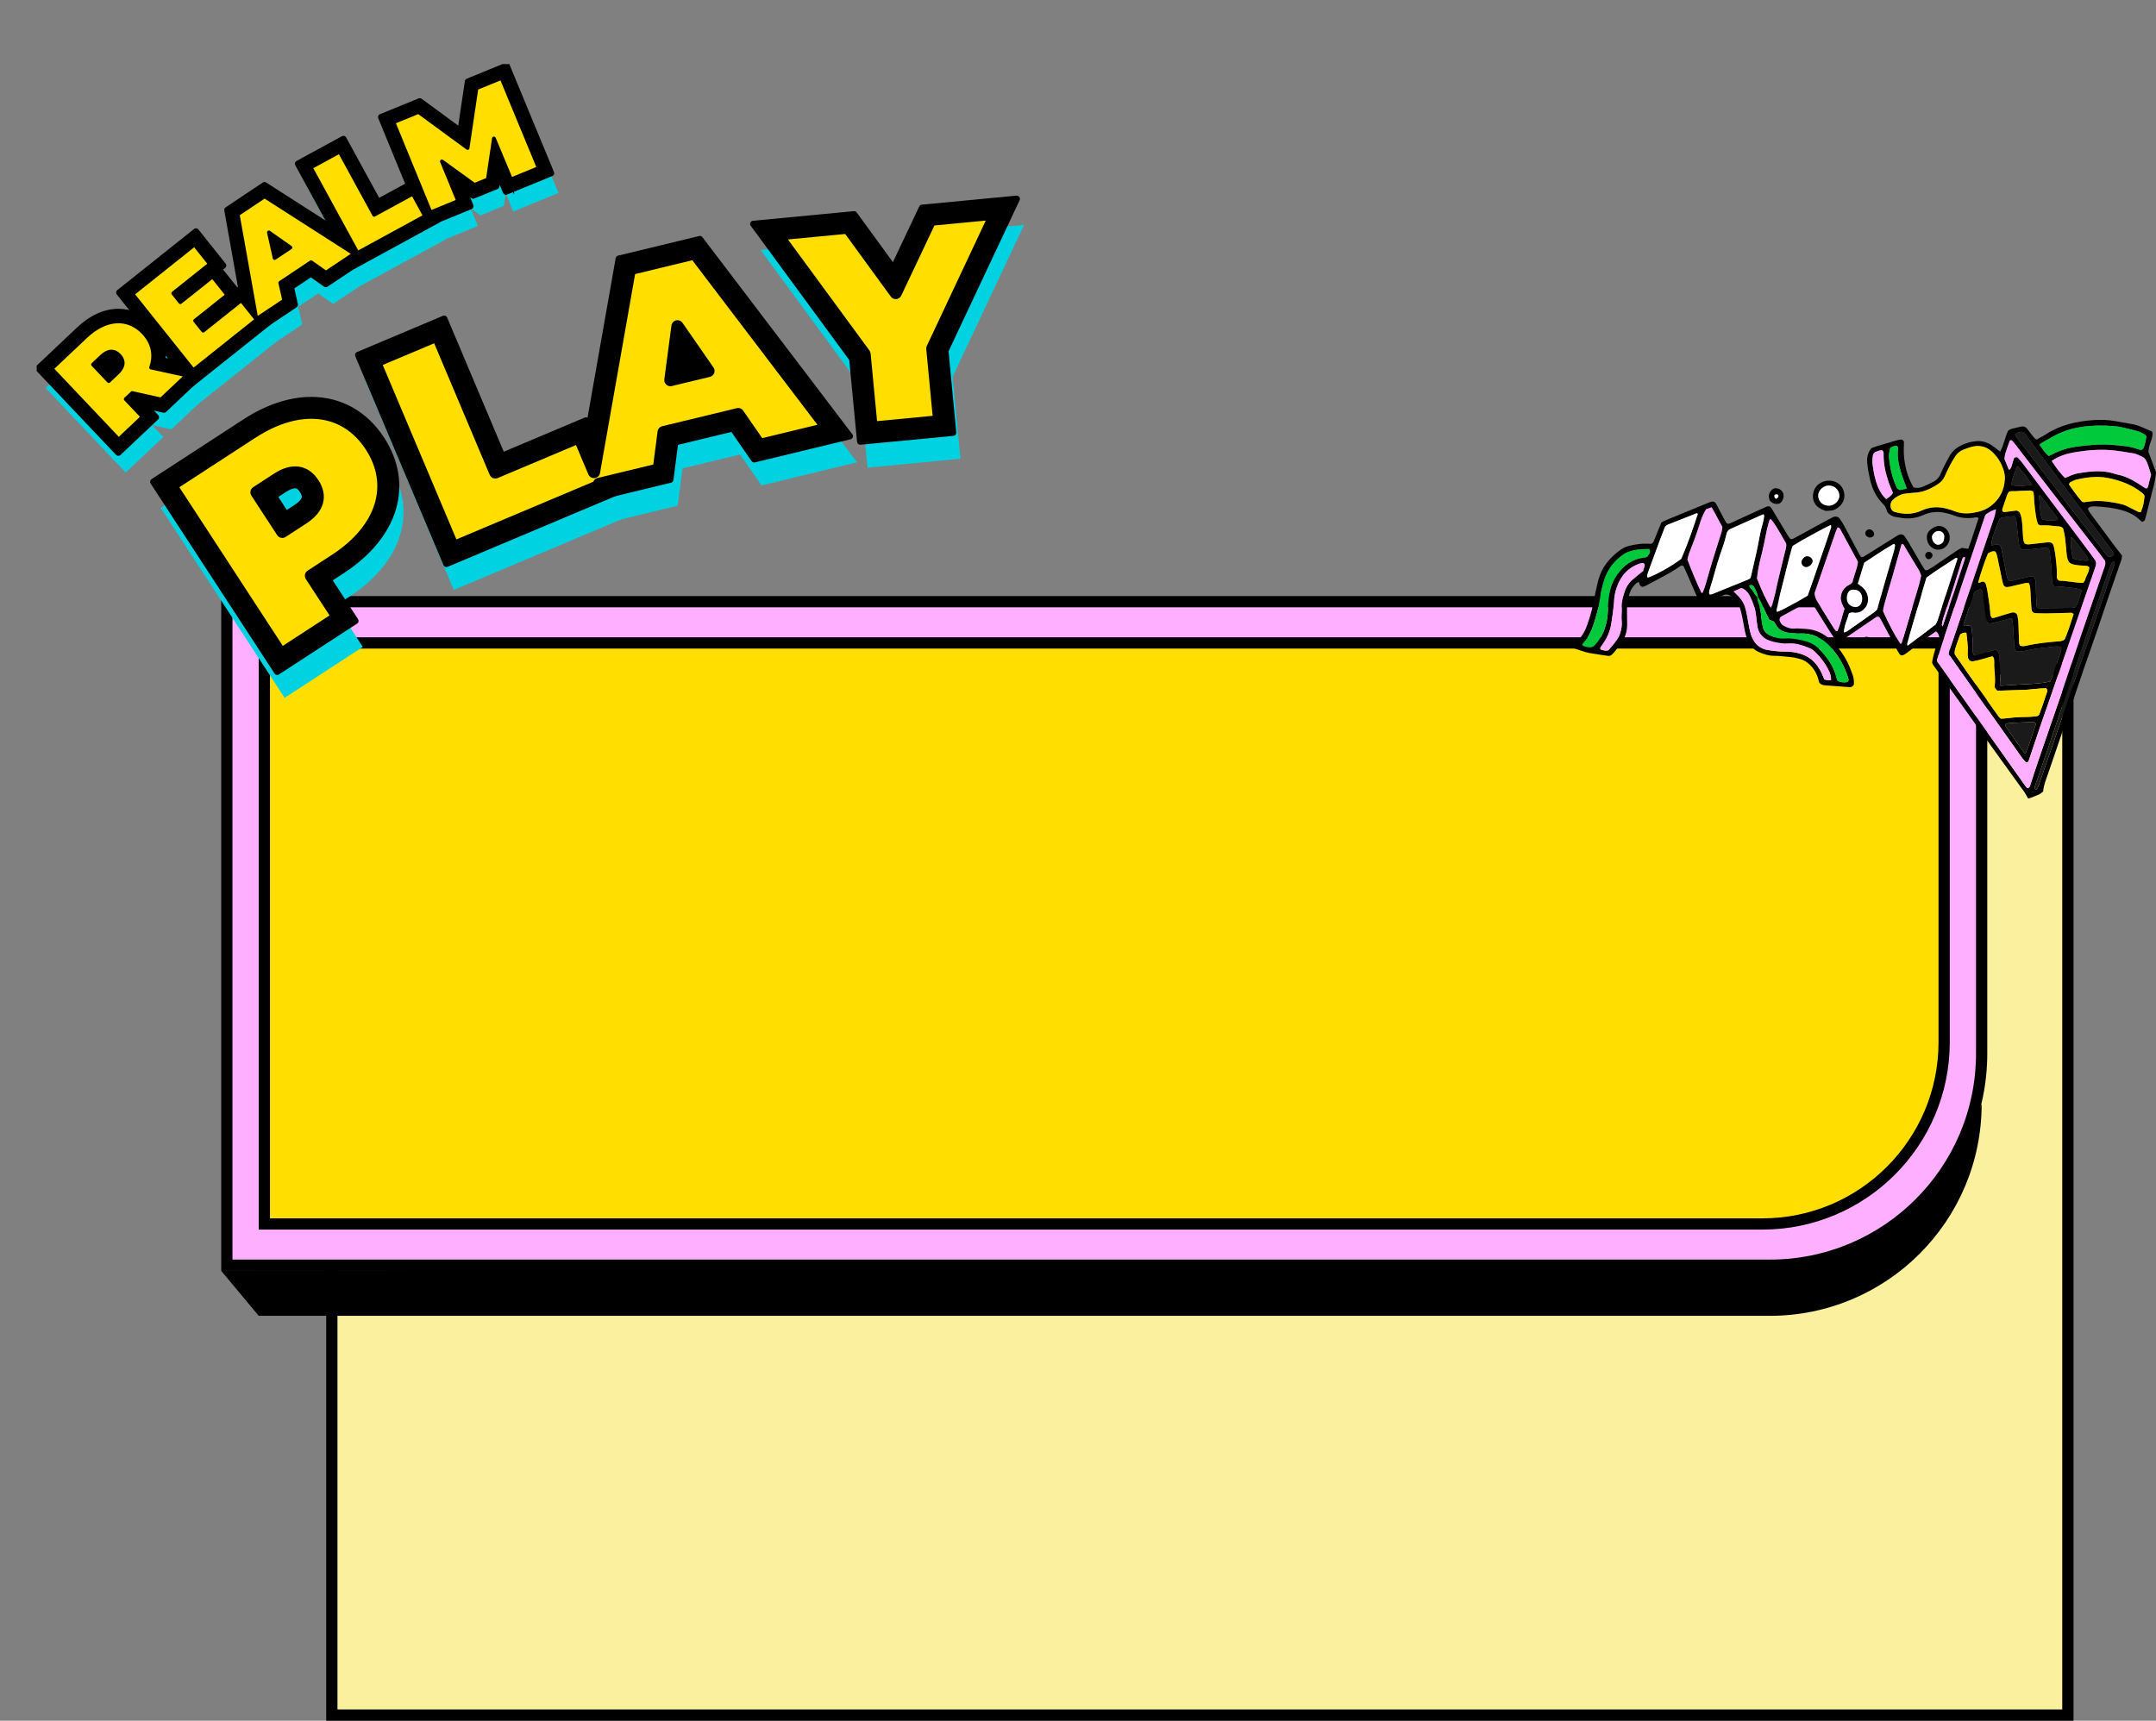 <svg width="575" height="459" viewBox="0 0 575 459" fill="none" xmlns="http://www.w3.org/2000/svg">
<rect x="0" y="0" width="575" height="459" fill="#808080" stroke="none"/>
<rect x="88.5" y="178.5" width="463" height="279" fill="#FAF09D" stroke="black" stroke-width="3"/>
<path d="M69 351L59 339L479.5 337.5C493.5 333 514.5 328.5 528.5 294.5C528.5 325.704 503.204 351 472 351H69Z" fill="black"/>
<path d="M528.5 160.5H60.5V337.5H472C503.204 337.5 528.5 312.204 528.5 281V160.5Z" fill="#FFAFFF" stroke="black" stroke-width="3"/>
<path d="M518.5 171.5H70.5V326.5H470C496.786 326.5 518.5 304.786 518.5 278V171.5Z" fill="#FFDE00" stroke="black" stroke-width="3"/>
<g clip-path="url(#clip0_1957_76910)">
<path d="M437.104 155.269C436.88 155.357 436.623 155.388 436.456 155.529C435.405 156.426 434.752 157.577 434.438 158.906C434.109 160.282 433.874 161.684 433.905 163.112C433.931 164.196 433.926 165.275 433.952 166.359C434.004 168.621 433.288 170.623 431.824 172.337C431.071 173.218 430.444 174.219 429.582 174.855C429.289 174.912 429.121 174.995 428.97 174.975C427.234 174.719 425.499 174.469 423.773 174.167C423.12 174.052 422.482 173.828 421.849 173.63C420.982 173.359 420.114 173.067 419.256 172.77C418.985 172.676 418.922 172.092 419.147 171.91C419.277 171.806 419.387 171.675 419.534 171.602C421.546 170.586 422.566 168.767 423.271 166.782C423.909 164.978 424.49 163.154 424.845 161.257C425.227 159.209 425.682 157.176 426.163 155.149C427.036 151.485 429.226 148.733 432.274 146.607C433.105 146.028 434.051 145.679 435.039 145.476C436.43 145.189 437.831 144.954 439.264 145.033C439.677 145.053 440.095 145.053 440.403 145.059C440.832 144.855 440.978 144.569 441.104 144.256C441.752 142.635 442.411 141.019 443.054 139.43C443.31 139.263 443.498 139.086 443.723 138.997C447.581 137.408 451.445 135.823 455.308 134.239C455.465 134.176 455.616 134.109 455.773 134.051C457.044 133.577 457.305 133.671 457.943 134.885C458.643 136.214 459.333 137.543 460.039 138.867C460.191 139.154 460.4 139.414 460.536 139.623C461.074 139.842 461.44 139.576 461.806 139.409C464.697 138.101 467.578 136.772 470.469 135.453C470.918 135.25 471.352 134.979 471.933 135.047C472.089 135.198 472.309 135.339 472.429 135.542C473.851 137.898 475.258 140.264 476.674 142.619C476.93 143.042 477.234 143.433 477.453 143.75C477.939 143.886 478.232 143.719 478.52 143.563C481.374 141.999 484.229 140.431 487.088 138.867C487.674 138.549 488.265 138.236 488.866 137.944C489.493 137.642 490.251 137.804 490.659 138.377C491.093 138.987 491.49 139.628 491.846 140.285C493.153 142.708 494.428 145.142 495.725 147.571C495.918 147.93 496.143 148.274 496.3 148.53C496.796 148.738 497.053 148.488 497.319 148.321C500.012 146.638 502.699 144.954 505.386 143.271C505.668 143.094 505.956 142.922 506.248 142.76C506.944 142.375 507.587 142.494 508.01 143.099C508.293 143.511 508.57 143.928 508.821 144.36C510.175 146.659 511.513 148.967 512.867 151.266C513.034 151.547 513.238 151.808 513.447 152.105C513.714 152.074 513.991 152.115 514.179 152.006C514.833 151.641 515.47 151.235 516.093 150.818C517.755 149.697 519.402 148.561 521.064 147.435C521.754 146.971 522.424 146.461 523.255 146.148C523.778 146.231 524.326 146.315 524.917 146.408C525.942 143.667 526.773 140.9 527.688 138.2C527.181 137.84 526.768 138.044 526.386 138.096C524.525 138.351 522.732 138.153 520.981 137.444C520.364 137.194 519.705 137.053 519.062 136.886C516.966 136.344 514.911 136.506 512.94 137.387C510.88 138.304 508.763 138.502 506.567 138.064C506.238 138.002 505.909 137.955 505.579 137.908C504.722 137.772 503.99 137.413 503.373 136.626C503.206 136.193 502.991 135.651 502.761 135.057C502.573 134.849 502.359 134.593 502.129 134.354C500.32 132.509 499.254 130.278 498.71 127.787C498.391 126.327 498.082 124.858 497.967 123.357C497.863 121.96 498.156 120.719 499.086 119.552C499.583 119.375 500.121 119.156 500.67 118.989C502.348 118.484 504.032 117.994 505.715 117.509C506.113 117.394 506.526 117.321 506.933 117.243C507.315 117.17 507.775 117.571 507.775 117.978C507.77 119.057 507.686 120.146 507.754 121.22C507.953 124.331 508.737 127.276 510.331 130.028C511.204 130.221 512.025 130.179 512.804 129.845C513.797 129.418 514.786 128.965 515.742 128.449C516.568 128.006 517.175 127.312 517.556 126.442C517.823 125.832 518.079 125.217 518.377 124.623C518.9 123.581 519.412 122.533 520.003 121.527C520.693 120.349 521.707 119.479 522.931 118.864C524.206 118.223 525.55 117.822 526.987 117.686C528.666 117.53 530.124 118.02 531.457 118.963C532.132 119.437 532.764 119.974 533.423 120.49C534.469 118.692 534.678 116.659 535.577 114.851C535.87 114.7 536.147 114.496 536.46 114.408C537.26 114.184 538.081 114.017 538.891 113.819C539.608 113.647 540.209 113.814 540.669 114.413C541.228 115.143 541.777 115.878 542.352 116.592C542.551 116.842 542.823 117.029 543.089 117.269C543.957 116.795 544.788 116.404 545.552 115.904C549.441 113.35 553.796 112.365 558.36 112.063C560.284 111.937 562.197 111.99 564.1 112.328C565.747 112.625 567.394 112.886 569.035 113.204C569.605 113.313 570.165 113.511 570.703 113.73C571.78 114.163 572.841 114.637 573.923 115.101C573.991 115.356 574.138 115.607 574.101 115.825C573.986 116.477 573.861 117.139 573.625 117.754C573.296 118.619 573.035 119.484 572.982 120.542C573.636 122.299 574.336 124.17 575.026 126.025C574.88 126.974 574.77 127.88 574.587 128.772C574.404 129.668 574.143 130.544 573.913 131.43C573.359 133.608 572.81 135.792 572.245 137.965C572.162 138.283 572.088 138.627 571.911 138.893C571.806 139.055 571.508 139.091 571.257 139.201C570.917 138.898 570.614 138.617 570.3 138.346C569.009 137.236 567.504 136.527 565.883 136.084C563.536 135.443 561.126 135.182 558.695 135.073C558.104 135.047 557.529 135.12 556.933 135.443C556.933 135.636 556.854 135.907 556.954 136.084C557.189 136.522 557.492 136.923 557.79 137.324C559.975 140.274 562.166 143.219 564.356 146.164C564.853 146.831 565.376 147.472 565.94 148.191C565.883 148.566 565.878 148.994 565.747 149.374C564.696 152.444 563.604 155.503 562.553 158.573C561.444 161.804 560.383 165.046 559.275 168.272C558.193 171.42 557.074 174.558 555.992 177.706C554.91 180.853 553.854 184.012 552.782 187.165C551.736 190.24 550.68 193.31 549.629 196.379C548.5 199.689 547.366 202.993 546.237 206.303C545.698 207.877 545.034 209.414 544.898 211.16C544.496 211.436 544.124 211.78 543.68 211.978C542.849 212.354 541.986 212.651 541.129 212.974C541.061 213 540.967 212.953 540.847 212.932C540.575 212.448 540.313 211.932 540.005 211.447C539.691 210.957 539.325 210.498 538.985 210.024C535.718 205.49 532.435 200.966 529.178 196.421C524.614 190.047 520.066 183.663 515.512 177.278C515.418 177.148 515.366 176.986 515.293 176.835C515.362 175.678 515.995 173.368 517.19 169.903C516.945 169.002 516.95 168.997 516.323 168.402C515.863 168.72 515.382 169.033 514.921 169.377C512.846 170.925 510.781 172.483 508.706 174.031C508.24 174.375 507.796 174.782 507.121 174.844C506.954 174.73 506.688 174.636 506.567 174.443C506.207 173.885 505.898 173.291 505.584 172.702C504.251 170.2 502.929 167.694 501.596 165.192C501.481 164.973 501.319 164.78 501.209 164.619C500.827 164.379 500.529 164.488 500.242 164.686C497.894 166.286 495.552 167.881 493.205 169.481C492.651 169.857 492.128 170.279 491.548 170.602C491.124 170.842 490.628 170.951 490.115 171.139C489.843 170.899 489.54 170.727 489.362 170.472C488.698 169.513 488.066 168.527 487.444 167.542C486.2 165.567 484.976 163.581 483.732 161.601C483.512 161.252 483.251 160.929 483.005 160.579C482.718 160.59 482.435 160.517 482.242 160.616C479.712 161.903 477.213 163.237 474.876 164.551C474.578 164.989 474.531 165.296 474.656 165.635C474.839 166.109 475.09 166.542 475.535 166.818C476.476 167.402 477.49 167.782 478.619 167.668C479.628 167.569 480.621 167.73 481.62 167.777C484.553 167.907 486.89 169.278 488.876 171.3C490.946 173.406 492.525 175.855 493.576 178.612C493.932 179.54 494.35 180.463 494.418 181.479C494.444 181.885 494.433 182.297 494.439 182.594C494.13 183.095 493.759 183.329 493.33 183.303C491.082 183.157 488.834 182.99 486.586 182.803C486.262 182.777 485.949 182.631 485.64 182.5C485.494 182.438 485.384 182.292 485.206 182.141C485.06 181.64 484.929 181.078 484.736 180.53C484.312 179.337 483.648 178.284 482.744 177.388C481.96 176.611 481.06 176.012 479.978 175.751C479.252 175.574 478.515 175.381 477.772 175.303C476.193 175.136 474.609 174.948 473.025 174.933C471.64 174.922 470.385 174.485 469.162 173.979C467.63 173.338 466.637 172.082 466.02 170.571C465.738 169.883 465.534 169.148 465.377 168.418C465.131 167.282 464.974 166.12 464.734 164.983C464.53 164.009 464.326 163.024 464.007 162.08C463.568 160.788 462.784 159.709 461.613 158.964C461.027 158.589 460.384 158.458 459.699 158.74C458.46 159.245 457.221 159.74 455.982 160.241C455.517 160.428 455.057 160.621 454.581 160.788C453.839 161.049 453.332 160.819 452.966 160.058C452.752 159.605 452.563 159.141 452.365 158.682C451.397 156.467 450.436 154.252 449.468 152.037C449.301 151.657 449.118 151.287 448.977 150.99C448.533 150.734 448.245 150.932 447.978 151.12C445.171 153.1 442.045 154.534 439.049 156.186C438.83 156.306 438.589 156.384 438.359 156.478C437.899 156.66 437.46 156.394 437.24 155.8C437.183 155.644 437.162 155.477 437.11 155.258L437.104 155.269ZM468.832 159.292C468.744 158.281 468.257 157.421 467.787 156.561C467.515 156.061 467.065 155.925 466.522 156.181C466.616 156.879 467.243 157.233 467.562 157.791C467.886 158.354 468.294 158.865 468.665 159.402C468.717 159.73 468.712 160.074 468.827 160.376C469.366 161.789 469.648 163.243 469.758 164.749C469.821 165.572 469.951 166.401 470.134 167.209C470.364 168.241 470.997 168.976 471.959 169.445C473.26 170.086 474.625 170.425 476.073 170.32C477.594 170.211 479.079 170.456 480.538 170.779C482.258 171.165 483.899 171.801 485.17 173.098C487.292 175.272 489.043 177.674 489.77 180.692C489.849 181.01 489.984 181.312 490.089 181.604C490.91 182.026 491.72 182.083 492.562 181.958C492.844 181.917 493.085 181.5 492.996 181.177C492.076 177.914 490.434 175.037 488.176 172.525C486.006 170.112 483.288 168.83 479.978 168.976C479.811 168.981 479.644 169.028 479.482 169.012C478.567 168.934 477.657 168.845 476.747 168.757C476.664 168.746 476.585 168.726 476.502 168.705C475.226 168.402 474.186 167.787 473.579 166.573C473.433 166.281 473.25 166.01 473.13 165.807C472.638 165.614 472.262 165.463 471.891 165.317C471.603 164.749 471.321 164.238 471.075 163.712C470.547 162.581 470.056 161.434 469.517 160.308C469.345 159.944 469.068 159.626 468.843 159.282L468.832 159.292ZM532.356 135.886C531.347 136.063 530.542 136.652 529.79 137.074C529.607 137.324 529.465 137.439 529.418 137.59C526.203 147.128 522.999 156.671 519.794 166.213C518.686 169.523 517.567 172.827 516.568 176.085C516.657 176.33 516.678 176.512 516.767 176.637C524.572 187.66 532.383 198.678 540.198 209.696C540.339 209.894 540.533 210.061 540.69 210.227C541.108 210.206 541.286 209.951 541.395 209.628C542.206 207.178 542.99 204.718 543.826 202.279C545.85 196.374 547.915 190.485 549.927 184.58C551.674 179.462 553.357 174.318 555.098 169.2C557.137 163.211 559.207 157.239 561.261 151.255C561.423 150.786 561.586 150.307 561.423 149.619C561.031 149.082 560.55 148.405 560.043 147.748C555.756 142.208 551.464 136.678 547.178 131.133C543.915 126.911 540.664 122.674 537.407 118.452C537.156 118.124 536.863 117.827 536.586 117.519C536.419 117.332 536.047 117.41 535.964 117.655C535.582 118.755 535.18 119.844 534.834 120.954C534.688 121.423 534.667 121.929 534.589 122.429C534.965 123.351 535.336 124.274 535.718 125.196C535.739 125.243 535.833 125.259 535.896 125.29C536.256 125.035 536.403 124.639 536.528 124.243C536.732 123.607 536.894 122.96 537.088 122.325C537.192 121.975 537.893 121.798 538.149 122.074C538.599 122.564 539.053 123.054 539.451 123.581C545.463 131.581 551.464 139.586 557.466 147.592C557.916 148.191 558.355 148.801 558.778 149.421C559.029 149.781 559.066 150.192 558.987 150.614C558.956 150.776 558.925 150.943 558.872 151.099C557.518 155.034 556.164 158.964 554.805 162.899C553.446 166.834 552.087 170.763 550.732 174.698C549.593 178.003 548.458 181.307 547.319 184.611C546.31 187.519 545.28 190.422 544.281 193.336C543.178 196.562 542.101 199.798 541.009 203.025C540.909 203.322 540.381 203.447 540.172 203.212C539.843 202.842 539.503 202.477 539.215 202.071C533.669 194.248 528.132 186.425 522.596 178.597C521.634 177.242 520.688 175.871 519.752 174.532C519.783 174.224 519.763 173.969 519.836 173.739C520.923 170.508 522.037 167.282 523.124 164.051C524.211 160.814 525.273 157.572 526.35 154.336C527.139 151.97 527.928 149.598 528.734 147.237C529.774 144.162 530.84 141.098 531.86 138.017C532.095 137.314 532.179 136.558 532.33 135.828C532.372 135.787 532.409 135.745 532.451 135.709C532.419 135.761 532.388 135.818 532.362 135.87L532.356 135.886ZM534.542 129.126C534.652 128.188 534.782 127.276 534.594 126.369C534.118 124.107 533.02 122.158 531.358 120.579C529.795 119.099 527.897 118.64 525.795 119.208C525.074 119.401 524.363 119.656 523.673 119.938C522.805 120.287 522.068 120.85 521.545 121.621C520.991 122.445 520.489 123.31 520.029 124.19C519.527 125.144 519.088 126.134 518.633 127.114C518.236 127.974 517.614 128.636 516.835 129.147C514.927 130.387 512.914 131.336 510.577 131.435C509.83 131.466 509.087 131.581 508.34 131.654C506.954 131.795 505.804 132.42 504.8 133.353C504.225 133.884 504.016 134.875 504.351 135.651C504.518 136.042 504.774 136.391 505.198 136.516C506.484 136.897 507.801 137.09 509.145 137.022C510.321 136.959 511.434 136.657 512.517 136.167C514.728 135.167 517.018 135.047 519.35 135.729C519.987 135.917 520.636 136.089 521.252 136.339C522.936 137.038 524.692 137.058 526.423 136.751C528.049 136.459 529.628 135.995 531.008 134.916C532.952 133.395 534.103 131.482 534.542 129.121V129.126ZM533.533 182.928C535.436 182.808 537.25 182.693 539.069 182.584C540.235 182.516 541.401 182.485 542.561 182.381C543.962 182.255 545.369 182.146 546.77 181.781C547.162 180.932 547.517 180.098 547.794 179.227C548.218 177.883 548.688 176.548 549.138 175.209C549.347 174.578 549.577 173.953 549.739 173.312C549.791 173.103 549.666 172.848 549.608 172.546C549.175 172.504 548.756 172.395 548.364 172.447C545.803 172.775 543.215 172.874 540.69 173.489C539.968 173.666 539.21 173.734 538.468 173.807C537.841 173.864 537.271 173.416 537.229 172.827C537.109 171.17 537.03 169.513 536.926 167.855C536.873 167.026 536.821 166.198 536.743 165.374C536.732 165.249 536.544 165.14 536.361 164.931C535.687 165.046 534.991 165.307 534.27 165.494C533.141 165.786 532.006 166.052 530.867 166.307C530.516 166.385 529.983 166.036 529.894 165.671C529.737 165.025 529.575 164.379 529.481 163.727C529.209 161.835 528.969 159.938 528.723 158.047C528.676 157.703 528.54 157.416 528.174 157.155C527.698 157.359 527.176 157.577 526.747 157.76C526.595 158.02 526.491 158.151 526.439 158.307C525.508 161.059 524.577 163.816 523.663 166.578C523.626 166.688 523.757 166.849 523.814 166.985C524.306 166.943 524.797 166.901 525.226 166.865C525.613 167.063 525.832 167.329 525.858 167.673C526.005 169.575 526.229 171.477 526.161 173.395C526.146 173.885 526.12 174.401 526.606 174.849C528.545 174.641 530.349 173.682 532.205 173.338C532.639 173.515 532.905 173.718 533.005 174.057C533.12 174.453 533.25 174.86 533.266 175.266C533.35 177.669 533.648 180.072 533.381 182.485C533.371 182.558 533.433 182.641 533.538 182.938L533.533 182.928ZM541.061 155.514C540.763 155.524 540.428 155.477 540.12 155.55C538.818 155.842 537.522 156.17 536.225 156.473C535.901 156.545 535.572 156.582 535.242 156.613C534.855 156.65 534.395 156.332 534.286 155.957C534.165 155.555 534.045 155.159 533.961 154.753C533.637 153.205 533.355 151.646 533 150.109C532.78 149.145 532.707 148.134 532.205 147.175C531.442 146.846 530.819 147.3 530.192 147.628C529.471 149.296 528.091 153.387 527.563 155.404C527.908 155.581 528.164 155.326 528.451 155.222C529.032 155.008 529.46 155.326 529.612 155.831C529.8 156.467 529.978 157.114 530.061 157.77C530.302 159.584 530.663 161.377 530.778 163.211C530.814 163.769 530.788 164.384 531.29 164.838C531.703 164.926 532.095 164.738 532.487 164.624C533.371 164.379 534.244 164.087 535.122 163.816C535.603 163.67 536.079 163.519 536.565 163.404C537.302 163.227 537.961 163.618 538.081 164.322C538.191 164.978 538.274 165.64 538.306 166.302C538.389 168.048 538.426 169.794 538.504 171.535C538.515 171.769 538.651 171.993 538.714 172.186C539.236 172.468 539.738 172.389 540.224 172.28C543 171.655 545.813 171.347 548.641 171.113C549.29 171.06 549.985 171.071 550.623 170.602C551.579 168.455 552.29 166.156 553.033 163.795C552.824 163.675 552.625 163.462 552.432 163.467C550.184 163.508 547.93 163.597 545.682 163.639C544.684 163.654 543.68 163.597 542.682 163.561C542.337 163.55 541.887 163.097 541.835 162.742C541.798 162.497 541.777 162.247 541.761 161.997C541.673 160.585 541.589 159.177 541.51 157.765C541.469 157.02 541.484 156.269 541.066 155.519L541.061 155.514ZM531.081 145.47C531.74 145.371 532.388 145.272 532.937 145.194C533.439 145.481 533.648 145.83 533.737 146.247C533.956 147.305 534.171 148.368 534.38 149.426C534.672 150.896 534.955 152.366 535.247 153.835C535.331 154.242 535.43 154.648 535.802 154.977C536.011 154.966 536.262 154.992 536.497 154.94C537.715 154.659 538.928 154.357 540.146 154.065C540.632 153.95 541.118 153.835 541.61 153.742C542.169 153.632 542.655 153.924 542.75 154.424C542.823 154.831 542.906 155.243 542.922 155.659C542.974 156.905 542.953 158.156 543.042 159.396C543.11 160.293 543.048 161.215 543.272 162.049C543.518 162.138 543.67 162.242 543.821 162.242C544.652 162.247 545.489 162.232 546.32 162.221C548.49 162.195 550.654 162.174 552.824 162.143C553.273 162.138 553.639 161.898 553.822 161.502C554.418 160.225 554.747 158.854 555.161 157.562C555.035 157.432 554.983 157.364 554.92 157.312C554.857 157.26 554.795 157.187 554.721 157.176C552.437 156.712 550.121 156.478 547.883 156.394C547.345 155.988 547.298 155.461 547.261 154.977C547.183 153.898 547.204 152.814 547.11 151.735C546.979 150.161 546.796 148.592 546.608 147.023C546.524 146.362 546.064 146.044 545.358 146.117C543.785 146.273 542.206 146.45 540.632 146.612C540.303 146.643 539.968 146.648 539.634 146.643C539.257 146.638 538.797 146.289 538.682 145.934C538.583 145.616 538.468 145.298 538.426 144.975C538.269 143.74 538.133 142.5 538.003 141.259C537.903 140.352 537.835 139.44 537.726 138.533C537.684 138.195 537.501 137.918 537.062 137.694C535.864 137.83 534.531 137.83 533.324 138.273C531.52 142.724 531.128 143.969 531.065 145.47H531.081ZM533.627 191.694C533.998 191.678 534.333 191.694 534.657 191.647C536.722 191.381 538.797 191.225 540.883 191.235C541.547 191.235 542.211 191.136 542.875 191.095C543.22 191.074 543.528 190.98 543.806 190.673C544.104 189.87 544.438 189.02 544.736 188.16C545.144 186.983 545.531 185.799 545.918 184.616C546.022 184.293 546.027 183.97 545.714 183.605C543.623 183.605 541.49 184.017 539.336 184.064C537.093 184.116 534.85 184.199 532.66 184.267C532.022 183.621 531.933 183.501 531.98 182.964C532.194 180.718 531.855 178.487 531.834 176.246C531.834 175.85 531.792 175.418 531.379 175.074C530.94 175.193 530.464 175.324 529.983 175.454C528.859 175.756 527.735 176.085 526.601 176.35C525.409 176.632 524.891 176.137 524.771 174.964C524.739 174.636 524.771 174.302 524.781 173.969C524.86 172.223 524.598 170.503 524.421 168.799C523.887 168.701 523.342 168.849 522.784 169.242C522.429 170.232 522.037 171.232 521.713 172.264C521.493 172.968 521.174 173.672 521.352 174.584C522.559 176.33 523.825 178.18 525.116 180.014C527.756 183.751 530.417 187.478 533.073 191.204C533.167 191.334 533.313 191.428 533.616 191.704L533.627 191.694ZM466.877 154.132C467.416 151.792 468.001 149.374 468.529 146.945C469.073 144.433 469.413 141.874 470.171 139.404C470.338 138.851 470.406 138.268 470.49 137.689C470.511 137.548 470.427 137.397 470.396 137.257C470.312 137.241 470.213 137.194 470.15 137.225C467.264 138.513 464.378 139.805 461.493 141.098C460.917 141.358 460.578 141.838 460.447 142.421C460.039 144.292 459.401 146.096 458.769 147.894C457.697 150.953 456.976 154.112 455.982 157.192C455.883 157.504 455.831 157.838 455.805 158.166C455.794 158.297 455.914 158.437 455.993 158.604C456.228 158.552 456.479 158.536 456.704 158.448C459.945 157.14 463.181 155.826 466.417 154.508C466.558 154.45 466.668 154.304 466.872 154.132H466.877ZM551.799 149.968C551.287 149.15 551.208 148.238 551.125 147.326C550.999 146.002 550.9 144.678 550.732 143.36C550.638 142.625 550.461 141.895 550.288 141.171C550.204 140.821 549.933 140.623 549.598 140.519C549.441 140.472 549.274 140.425 549.112 140.415C547.533 140.321 545.97 140.008 544.375 140.154C543.952 140.196 543.539 139.873 543.424 139.492C543.325 139.174 543.21 138.862 543.147 138.533C542.76 136.49 542.53 134.427 542.441 132.352C542.425 131.946 542.342 131.539 542.3 131.211C541.803 130.757 541.301 130.836 540.805 130.862C540.224 130.888 539.639 130.893 539.059 130.919C538.562 130.94 538.06 130.961 537.563 131.018C536.994 131.081 536.398 130.851 535.728 131.221C535.593 131.487 535.368 131.836 535.232 132.217C534.814 133.389 534.427 134.572 534.035 135.756C533.878 136.23 534.165 136.636 534.62 136.584C535.613 136.464 536.602 136.324 537.595 136.204C538.091 136.146 538.604 136.49 538.782 136.944C539.147 137.887 539.263 138.877 539.341 139.868C539.419 140.858 539.43 141.859 539.524 142.849C539.592 143.584 539.571 144.35 540 144.98C540.481 145.278 540.988 145.22 541.479 145.163C543.053 144.991 544.621 144.798 546.195 144.631C546.963 144.553 547.543 144.913 547.711 145.627C547.92 146.513 548.108 147.409 548.202 148.316C548.396 150.13 548.667 151.938 548.542 153.778C548.516 154.195 548.683 154.591 549.159 154.883C551.24 154.925 553.362 155.441 555.574 155.487C555.762 155.19 556.028 154.94 556.102 154.638C556.373 153.512 557.231 152.579 557.189 151.302C556.995 151.183 556.807 150.979 556.593 150.953C555.934 150.875 555.265 150.891 554.601 150.818C553.613 150.708 552.594 150.661 551.799 149.958V149.968ZM483.962 158.172C483.988 159.073 484.223 159.756 484.642 160.413C486.022 162.591 487.36 164.801 488.719 166.995C488.981 167.417 489.268 167.824 489.582 168.215C489.66 168.309 489.859 168.303 490.021 168.35C490.863 166.443 491.244 164.389 491.914 162.404C491.673 161.872 491.401 161.356 491.197 160.814C490.554 159.094 491.182 157.254 492.734 156.233C493.147 155.962 493.686 155.884 494.073 155.227C494.386 153.559 495.291 151.834 495.516 149.88C495.003 148.936 494.491 147.982 493.973 147.034C492.943 145.132 491.908 143.229 490.873 141.327C490.711 141.035 490.533 140.759 490.11 140.675C489.948 141.035 489.744 141.405 489.613 141.791C487.71 147.289 485.818 152.788 483.962 158.166V158.172ZM547.188 122.95C548.396 124.847 549.588 126.369 550.717 127.479C550.999 127.375 551.318 127.286 551.611 127.14C552.818 126.531 554.094 126.187 555.438 126.062C555.934 126.015 556.426 125.9 556.922 125.853C559.176 125.634 561.418 125.603 563.614 126.28C564.011 126.405 564.409 126.536 564.816 126.614C566.73 127 568.439 127.844 570.07 128.871C570.776 129.314 571.456 129.793 572.167 130.231C572.277 130.299 572.465 130.231 572.669 130.226C572.977 129.741 573.019 129.147 573.171 128.594C573.343 127.953 573.51 127.312 573.688 126.65C573.437 125.848 573.223 125.045 572.946 124.263C572.13 121.991 571.937 122.101 569.971 121.215C569.668 121.079 569.339 120.98 569.014 120.933C566.955 120.626 564.895 120.219 562.819 120.068C559.568 119.828 556.326 120.13 553.111 120.678C551.046 121.032 549.08 121.678 547.188 122.945V122.95ZM482.101 158.901C482.608 157.463 483.11 156.05 483.596 154.638C484.762 151.255 485.922 147.868 487.083 144.485C487.517 143.224 487.946 141.968 488.348 140.696C488.406 140.509 488.312 140.274 488.285 140.034C486.382 140.874 480.334 144.199 478.149 145.595C478.07 145.741 477.966 145.882 477.924 146.038C477.573 147.326 477.228 148.608 476.899 149.9C476.444 151.678 476.01 153.455 475.566 155.232C475.242 156.525 474.892 157.812 474.594 159.104C474.311 160.319 474.066 161.549 473.825 162.774C473.799 162.909 473.904 163.071 473.951 163.217C475.289 162.742 478.985 160.793 482.096 158.901H482.101ZM506.881 171.79C507.101 171.592 507.189 171.55 507.21 171.488C508.747 166.312 510.284 161.132 511.8 155.951C512.036 155.154 512.177 154.336 512.365 153.528C512.156 153.033 512.015 152.548 511.764 152.126C510.41 149.833 509.035 147.555 507.65 145.278C507.587 145.179 507.372 145.173 507.163 145.1C506.301 148.139 505.454 151.183 504.581 154.216C504.053 156.056 503.483 157.88 502.95 159.714C502.626 160.83 502.265 161.94 502.223 163.055C503.666 166.307 505.804 170.336 506.881 171.795V171.79ZM543.957 118.629C544.891 120.082 545.703 121.084 546.393 121.637C546.67 121.512 546.974 121.387 547.266 121.23C549.342 120.104 551.558 119.448 553.89 119.13C556.943 118.713 559.986 118.416 563.086 118.656C565.585 118.848 568.068 118.979 570.436 119.891C570.75 120.011 571.085 120.021 571.487 119.813C572.062 118.775 572.256 117.561 572.444 116.404C572.282 116.201 572.203 116.029 572.073 115.951C571.21 115.445 570.316 115.018 569.318 114.809C568.34 114.601 567.383 114.309 566.411 114.09C565.679 113.923 564.942 113.762 564.2 113.694C561.126 113.428 558.062 113.433 554.993 113.908C552.327 114.319 549.823 115.138 547.476 116.461C546.534 116.993 545.588 117.519 544.652 118.061C544.443 118.181 544.271 118.364 543.952 118.624L543.957 118.629ZM516.239 166.557C516.443 166.12 516.662 165.76 516.788 165.369C518.534 160.006 520.264 154.638 521.995 149.27C522.021 149.197 522.016 149.108 522.01 149.025C522.005 148.941 521.974 148.863 521.953 148.785C521.791 148.822 521.603 148.811 521.477 148.9C518.937 150.625 516.291 152.204 513.797 154.075C513.458 155.196 513.118 156.301 512.789 157.411C512.621 157.968 512.485 158.531 512.323 159.089C511.764 161.002 511.194 162.909 510.635 164.817C509.981 167.047 509.328 169.273 508.69 171.509C508.627 171.717 508.664 171.957 508.653 172.197C508.794 172.165 508.894 172.176 508.956 172.129C511.335 170.315 513.714 168.496 516.249 166.557H516.239ZM570.959 136.615C571.555 135.167 571.79 134.114 571.942 132.253C571.796 131.852 571.456 131.602 571.132 131.346C568.45 129.241 565.35 128.12 562.04 127.484C559.285 126.958 556.572 127.333 553.88 127.907C553.247 128.042 552.656 128.407 552.06 128.699C551.945 128.756 551.914 128.965 551.778 129.23C552.876 130.705 553.901 132.31 555.192 133.723C555.296 133.838 555.479 133.869 555.704 133.978C556.452 133.884 557.267 133.754 558.093 133.686C560.697 133.483 563.243 133.9 565.763 134.468C566.244 134.578 566.725 134.75 567.169 134.963C568.215 135.469 569.234 136.032 570.28 136.537C570.478 136.636 570.74 136.595 570.959 136.615ZM455.01 135.844C454.079 137.335 453.619 138.768 453.18 140.186C452.391 142.724 451.445 145.199 450.467 147.67C450.258 148.201 450.158 148.78 450.038 149.233C450.76 151.313 453.044 156.733 453.755 158.047C453.787 158.104 453.902 158.125 454.022 158.182C454.519 157.14 454.853 156.05 455.162 154.94C455.737 152.861 456.348 150.797 456.981 148.733C457.687 146.435 458.439 144.147 459.15 141.848C459.271 141.457 459.286 141.04 459.36 140.556C458.371 138.888 457.545 137.079 456.479 135.318C455.967 135.5 455.507 135.662 455.01 135.839V135.844ZM495.489 155.712C496.049 156.144 496.462 156.431 496.833 156.754C497.34 157.197 497.69 157.755 497.936 158.39C498.924 160.923 497.042 163.873 494.35 163.441C494.188 163.415 494.015 163.373 493.853 163.394C493.618 163.43 493.393 163.514 493.121 163.592C492.713 165.281 491.819 166.823 491.788 168.71C492.797 168.449 493.435 167.751 494.193 167.266C494.893 166.818 495.563 166.323 496.242 165.838C496.99 165.312 497.743 164.791 498.48 164.243C499.206 163.701 500.048 163.295 500.67 162.477C501.12 160.866 501.58 159.183 502.056 157.51C502.531 155.831 503.018 154.164 503.504 152.491C504.037 150.661 504.586 148.832 505.109 146.997C505.245 146.518 505.328 146.028 505.402 145.533C505.422 145.408 505.302 145.262 505.25 145.126C505.166 145.121 505.062 145.079 505.004 145.116C502.333 146.643 499.792 148.373 497.194 150.083C496.64 151.917 496.085 153.736 495.489 155.712ZM452.689 136.949C452.621 136.939 452.537 136.897 452.48 136.918C450.232 137.799 447.978 138.679 445.736 139.576C445.197 139.789 444.617 139.925 444.084 140.467C443.713 141.421 443.273 142.494 442.871 143.584C441.747 146.622 440.628 149.671 439.52 152.715C439.405 153.028 439.332 153.356 439.29 153.684C439.274 153.809 439.405 153.95 439.473 154.086C441.83 153.257 445.804 151.026 448.386 149.072C450.085 145.225 451.439 141.212 452.772 137.189C452.793 137.126 452.72 137.032 452.694 136.949H452.689ZM468.587 154.31C469.967 157.822 471.363 160.788 472.241 162.096C472.382 161.877 472.565 161.684 472.633 161.46C472.868 160.663 473.088 159.86 473.276 159.052C473.558 157.838 473.799 156.608 474.076 155.394C474.374 154.096 474.693 152.803 475.012 151.511C475.326 150.218 475.65 148.926 475.958 147.633C476.167 146.747 476.512 145.882 476.361 144.986C473.825 140.509 473.135 139.414 472.199 138.408C472.069 138.627 471.886 138.82 471.823 139.044C471.577 139.925 471.342 140.811 471.154 141.702C470.673 143.98 470.26 146.273 469.664 148.535C469.157 150.458 468.77 152.423 468.597 154.315L468.587 154.31ZM537.448 115.695C537.37 116.169 537.684 116.477 537.929 116.8C540.407 120.037 542.901 123.263 545.374 126.505C549.865 132.389 554.34 138.288 558.83 144.178C559.887 145.564 560.963 146.94 562.046 148.316C562.14 148.431 562.328 148.472 562.474 148.545C563.055 148.478 563.645 148.42 563.781 147.612C563.473 147.169 563.154 146.685 562.804 146.221C560.561 143.224 558.302 140.238 556.065 137.236C552.682 132.701 549.305 128.162 545.933 123.622C544.098 121.152 542.269 118.676 540.428 116.206C540.13 115.81 539.864 115.377 539.341 115.21C538.656 115.158 538.039 115.393 537.443 115.7L537.448 115.695ZM462.366 157.765C462.941 158.349 463.296 158.693 463.631 159.058C464.614 160.116 465.278 161.356 465.633 162.748C465.795 163.389 465.905 164.051 466.025 164.702C466.208 165.682 466.36 166.667 466.569 167.641C466.726 168.371 466.898 169.106 467.16 169.804C467.886 171.728 469.214 172.994 471.305 173.359C472.785 173.619 474.269 173.802 475.78 173.807C476.857 173.812 477.96 173.864 479.011 174.083C481.369 174.573 483.382 175.668 484.767 177.726C485.279 178.487 485.75 179.264 486.074 180.129C486.215 180.509 486.398 180.874 486.565 181.25C486.952 181.338 487.271 181.448 487.595 181.479C487.831 181.505 488.082 181.437 488.322 181.406C488.4 180.52 488.134 179.738 487.778 178.993C486.869 177.101 485.656 175.423 484.14 173.958C483.596 173.432 482.979 172.994 482.279 172.718C480.569 172.04 478.849 171.462 476.946 171.613C475.613 171.717 474.285 171.477 472.978 171.18C472.492 171.071 472.021 170.894 471.561 170.706C469.977 170.055 468.995 168.887 468.712 167.193C468.55 166.213 468.44 165.218 468.336 164.228C468.142 162.383 467.573 160.658 466.72 159.021C466.292 158.192 465.727 157.484 464.896 157.025C464.76 156.947 464.582 156.936 464.337 156.869C463.798 157.108 463.197 157.379 462.36 157.755L462.366 157.765ZM421.996 172.124C422.55 172.551 423.219 172.614 423.883 172.687C424.411 172.744 424.882 172.598 425.242 172.202C426.267 171.092 427.114 169.877 427.684 168.46C428.468 166.5 428.823 164.462 428.844 162.367C428.86 160.944 429.006 159.548 429.257 158.151C429.592 156.316 430.313 154.638 431.401 153.142C433.126 150.76 435.348 149.098 438.38 148.754C438.704 148.717 439.023 148.624 439.269 148.571C440.158 147.326 440.142 147.315 439.86 146.461C439.049 146.492 438.223 146.492 437.397 146.56C436.817 146.607 436.237 146.7 435.667 146.825C434.773 147.029 433.884 147.279 433.11 147.805C430.627 149.504 428.808 151.719 427.882 154.607C427.375 156.191 426.962 157.807 426.748 159.464C426.424 161.95 425.729 164.353 424.944 166.724C424.395 168.392 423.653 169.971 422.445 171.295C422.226 171.535 421.98 171.759 421.996 172.134V172.124ZM438.228 152.308C438.333 151.949 438.458 151.553 438.568 151.151C438.61 150.995 438.61 150.823 438.631 150.656C438.652 150.469 438.343 150.161 438.16 150.182C437.998 150.203 437.821 150.182 437.669 150.224C434.365 151.214 432.31 153.481 431.197 156.645C430.726 157.979 430.465 159.376 430.408 160.804C430.334 162.722 429.989 164.608 429.712 166.5C429.451 168.267 428.75 169.846 427.767 171.321C427.443 171.806 427.104 172.28 426.779 172.759C426.675 172.916 426.873 173.291 427.093 173.343C427.658 173.474 428.217 173.677 428.876 173.494C429.717 172.759 430.418 171.821 431.108 170.894C431.547 170.305 431.877 169.601 432.096 168.898C432.426 167.866 432.614 166.776 432.504 165.697C432.384 164.525 432.546 163.368 432.514 162.206C432.473 160.772 432.807 159.412 433.22 158.047C433.617 156.723 434.302 155.613 435.306 154.706C436.169 153.929 437.104 153.231 438.234 152.313L438.228 152.308ZM563.922 149.718C563.635 149.88 563.326 149.953 563.238 150.13C562.903 150.797 562.61 151.485 562.365 152.188C561.512 154.622 560.681 157.061 559.845 159.501C558.82 162.492 557.795 165.479 556.781 168.475C555.683 171.707 554.612 174.938 553.508 178.164C552.432 181.312 551.323 184.444 550.252 187.598C549.154 190.824 548.098 194.065 546.995 197.297C545.599 201.388 544.171 205.469 542.77 209.56C542.692 209.795 542.64 210.05 542.64 210.295C542.64 210.405 542.797 210.53 542.901 210.618C542.938 210.649 543.084 210.618 543.121 210.571C543.272 210.378 543.45 210.191 543.534 209.967C543.962 208.794 544.375 207.616 544.783 206.438C545.599 204.083 546.409 201.722 547.219 199.361C548.302 196.218 549.389 193.075 550.471 189.927C551.255 187.644 552.024 185.362 552.808 183.079C553.613 180.718 554.423 178.357 555.234 176.001C556.284 172.931 557.335 169.867 558.381 166.797C559.51 163.493 560.634 160.183 561.763 156.879C562.49 154.753 563.232 152.637 563.943 150.505C564.011 150.302 563.938 150.046 563.928 149.728L563.922 149.718ZM540.094 200.919C540.156 200.888 540.251 200.872 540.271 200.825C541.354 198.308 542.08 195.665 542.974 193.174C542.812 192.705 542.514 192.585 542.169 192.596C540.256 192.669 538.342 192.731 536.434 192.846C535.875 192.877 535.279 192.882 534.735 193.237C534.814 193.456 534.855 193.716 534.986 193.904C536.602 196.218 538.233 198.527 539.864 200.836C539.9 200.888 540.015 200.893 540.089 200.919H540.094ZM502.05 120.167C501.439 119.974 500.932 120.344 500.383 120.495C499.85 120.641 499.546 121.048 499.484 121.579C499.405 122.236 499.285 122.914 499.369 123.56C499.64 125.702 500.006 127.834 500.838 129.845C501.35 131.081 502.003 132.222 503.054 133.134C503.786 132.66 504.455 132.191 504.853 131.482C504.471 130.559 504.079 129.736 503.781 128.876C502.929 126.432 502.343 123.94 502.354 121.329C502.354 120.923 502.401 120.49 502.05 120.167ZM504.121 119.521C504.037 119.901 503.901 120.375 503.833 120.86C503.776 121.267 503.744 121.689 503.786 122.095C504.063 124.743 504.623 127.323 505.715 129.767C505.882 130.142 506.086 130.512 506.646 130.731C507.163 130.627 507.801 130.497 508.528 130.351C508.392 129.96 508.293 129.652 508.183 129.35C507.843 128.417 507.451 127.5 507.158 126.551C506.473 124.331 505.888 122.09 506.228 119.724C506.248 119.568 506.217 119.385 506.149 119.244C506.081 119.109 505.935 119.01 505.825 118.895C505.255 118.984 504.67 119.02 504.121 119.526V119.521ZM544.621 138.528C546.101 138.94 546.414 138.95 548.83 138.695C548.809 138.539 548.835 138.341 548.751 138.226C547.261 136.225 545.756 134.234 544.25 132.243C544.114 132.066 543.973 132.06 543.821 132.248C544.004 134.333 543.947 136.496 544.621 138.528ZM541.96 129.314C540.794 127.474 539.55 126.025 538.321 124.571C538.254 124.488 538.039 124.529 537.825 124.508C537.454 126.166 536.408 127.651 536.507 129.449C538.379 129.731 539.54 129.71 541.965 129.314H541.96ZM552.839 148.921C553.095 149.02 553.388 149.181 553.697 149.239C554.742 149.431 555.788 149.629 556.891 149.551C557.053 148.717 556.415 148.316 556.075 147.8C555.715 147.248 555.286 146.747 554.889 146.221C554.491 145.694 554.115 145.147 553.691 144.647C553.278 144.157 553.017 143.511 552.327 143.287C552.113 144.308 552.369 147.18 552.834 148.931L552.839 148.921ZM495.16 157.426C494.836 157.374 494.59 157.317 494.339 157.301C493.618 157.254 493.038 157.64 492.781 158.302C492.593 158.776 492.525 159.261 492.541 159.766C492.588 160.986 493.545 161.903 494.826 161.94C495.526 161.961 496.138 161.549 496.394 160.918C496.655 160.282 496.734 159.626 496.551 158.969C496.342 158.203 495.876 157.645 495.16 157.432V157.426ZM523.961 148.561C523.558 148.592 523.412 148.879 523.307 149.207C522.46 151.907 521.629 154.612 520.766 157.306C519.951 159.839 519.088 162.357 518.273 164.89C518.095 165.442 518.001 166.021 517.896 166.594C517.875 166.714 517.985 166.86 518.084 167.126C520.102 161.033 522.131 155.05 524.049 149.04C524.07 148.967 524.06 148.879 524.044 148.796C524.028 148.717 523.987 148.639 523.961 148.561Z" fill="black"/>
<path d="M486.868 136.282C486.466 136.115 486.068 135.985 485.703 135.797C483.962 134.916 483.23 133.389 483.606 131.466C483.956 129.679 485.582 128.323 487.517 128.209C489.472 128.089 491.218 129.23 491.725 131.034C492.133 132.498 491.835 133.843 490.747 134.937C490.026 135.662 489.163 136.152 488.113 136.214C487.7 136.24 487.287 136.261 486.874 136.287L486.868 136.282ZM488.165 129.559C487.998 129.543 487.83 129.522 487.668 129.522C486.257 129.538 484.871 130.903 484.918 132.238C484.971 133.78 486.068 134.833 487.668 134.89C488.912 134.932 490.225 134.025 490.538 132.571C490.554 132.493 490.559 132.404 490.559 132.321C490.559 130.898 489.566 129.757 488.17 129.559H488.165Z" fill="black"/>
<path d="M519.946 143.954C519.616 145.809 517.928 146.961 516.223 146.544C515.831 146.45 515.439 146.242 515.125 145.986C514.294 145.324 513.923 144.407 513.886 143.365C513.86 142.578 514.143 141.895 514.754 141.374C515.005 141.16 515.288 140.973 515.565 140.795C517.63 139.482 519.653 141.046 519.935 142.828C519.961 142.99 519.993 143.156 519.987 143.323C519.987 143.573 519.956 143.818 519.946 143.954ZM515.251 143.062C515.267 143.834 515.45 144.543 516.124 145.017C516.317 145.152 516.563 145.283 516.793 145.298C517.447 145.335 518.163 144.866 518.346 144.266C518.466 143.881 518.544 143.459 518.529 143.057C518.482 141.869 517.18 141.259 516.145 141.9C515.695 142.176 515.434 142.578 515.251 143.062Z" fill="black"/>
<path d="M475.645 132.597C475.634 132.681 475.624 132.759 475.608 132.842C475.226 134.541 473.831 134.781 472.571 134.051C472.205 133.838 471.954 133.499 471.844 133.087C471.593 132.123 471.86 131.294 472.586 130.627C472.968 130.278 473.449 130.163 473.972 130.267C475.138 130.497 475.843 131.477 475.65 132.602L475.645 132.597ZM473.679 133.056C473.852 132.926 474.076 132.816 474.207 132.644C474.416 132.373 474.259 131.935 473.93 131.888C473.721 131.862 473.402 131.904 473.292 132.04C473.182 132.175 473.24 132.483 473.297 132.696C473.334 132.826 473.517 132.915 473.674 133.056H473.679Z" fill="black"/>
<path d="M498.505 143.375C498.385 143.323 498.139 143.255 497.946 143.114C497.339 142.687 497.318 141.905 497.883 141.431C498.259 141.113 498.808 141.113 499.247 141.426C499.697 141.744 499.927 142.281 499.802 142.703C499.671 143.14 499.132 143.453 498.5 143.375H498.505Z" fill="black"/>
<path d="M498.097 169.898C498.75 170.06 499.043 170.56 498.881 171.222C498.756 171.738 498.29 172.05 497.762 171.977C497.146 171.889 496.738 171.347 496.832 170.732C496.931 170.08 497.454 169.736 498.097 169.898Z" fill="black"/>
<path d="M514.199 149.139C513.75 149.045 513.399 148.509 513.473 148.013C513.556 147.409 514.142 147.065 514.748 147.258C515.125 147.383 515.428 147.81 515.396 148.185C515.349 148.759 514.733 149.249 514.199 149.134V149.139Z" fill="black"/>
<path d="M532.325 135.844C532.173 136.574 532.084 137.329 531.854 138.033C530.835 141.113 529.768 144.178 528.728 147.253C527.928 149.619 527.133 151.985 526.344 154.351C525.267 157.588 524.206 160.829 523.118 164.066C522.031 167.297 520.917 170.523 519.83 173.755C519.752 173.984 519.772 174.245 519.746 174.547C520.682 175.886 521.628 177.252 522.59 178.612C528.127 186.44 533.668 194.263 539.21 202.086C539.497 202.488 539.837 202.858 540.166 203.228C540.376 203.462 540.904 203.337 541.003 203.04C542.09 199.809 543.167 196.572 544.276 193.351C545.274 190.438 546.304 187.535 547.313 184.627C548.458 181.322 549.587 178.018 550.727 174.714C552.081 170.779 553.445 166.849 554.799 162.914C556.158 158.979 557.513 155.05 558.867 151.115C558.919 150.958 558.95 150.792 558.982 150.63C559.065 150.208 559.023 149.796 558.772 149.436C558.344 148.821 557.91 148.212 557.46 147.607C551.459 139.602 545.457 131.596 539.445 123.596C539.048 123.065 538.593 122.575 538.143 122.09C537.887 121.814 537.186 121.986 537.082 122.34C536.889 122.976 536.726 123.622 536.523 124.258C536.397 124.654 536.251 125.045 535.89 125.306C535.822 125.274 535.728 125.259 535.712 125.212C535.331 124.289 534.959 123.367 534.583 122.444C534.661 121.944 534.682 121.439 534.829 120.969C535.174 119.859 535.576 118.765 535.958 117.67C536.042 117.425 536.408 117.347 536.58 117.535C536.857 117.842 537.15 118.139 537.401 118.468C540.663 122.695 543.91 126.927 547.172 131.148C551.453 136.688 555.751 142.223 560.038 147.763C560.545 148.42 561.02 149.098 561.418 149.634C561.58 150.322 561.418 150.802 561.256 151.271C559.206 157.254 557.131 163.227 555.092 169.215C553.351 174.333 551.668 179.477 549.922 184.595C547.909 190.5 545.844 196.39 543.821 202.295C542.984 204.734 542.2 207.194 541.39 209.643C541.285 209.967 541.107 210.227 540.684 210.243C540.527 210.076 540.334 209.914 540.193 209.711C532.377 198.693 524.566 187.676 516.761 176.653C516.667 176.522 516.646 176.345 516.562 176.1C517.561 172.838 518.68 169.533 519.788 166.229C522.993 156.686 526.197 147.148 529.413 137.606C529.465 137.454 529.601 137.335 529.784 137.09C530.531 136.667 531.342 136.079 532.351 135.901L532.319 135.86L532.325 135.844Z" fill="#FFAFFF"/>
<path d="M534.541 129.126C534.101 131.487 532.951 133.4 531.006 134.922C529.626 136.001 528.053 136.465 526.422 136.756C524.691 137.069 522.935 137.043 521.251 136.345C520.64 136.089 519.991 135.917 519.348 135.735C517.017 135.052 514.727 135.172 512.515 136.173C511.433 136.663 510.32 136.965 509.143 137.027C507.8 137.095 506.482 136.902 505.196 136.522C504.773 136.397 504.517 136.048 504.349 135.657C504.015 134.875 504.224 133.89 504.799 133.358C505.803 132.425 506.953 131.8 508.338 131.659C509.086 131.581 509.828 131.472 510.576 131.44C512.913 131.347 514.925 130.398 516.834 129.152C517.613 128.647 518.235 127.98 518.632 127.12C519.087 126.14 519.526 125.15 520.028 124.196C520.493 123.315 520.99 122.45 521.544 121.626C522.062 120.855 522.799 120.287 523.672 119.943C524.367 119.667 525.073 119.411 525.794 119.213C527.896 118.645 529.794 119.104 531.357 120.584C533.019 122.163 534.117 124.113 534.593 126.374C534.781 127.281 534.65 128.199 534.541 129.131V129.126Z" fill="#FFDE00"/>
<path d="M541.06 155.509C541.473 156.264 541.463 157.015 541.505 157.755C541.583 159.167 541.672 160.574 541.756 161.987C541.771 162.237 541.792 162.487 541.829 162.732C541.881 163.087 542.331 163.54 542.676 163.55C543.674 163.587 544.678 163.644 545.676 163.629C547.924 163.587 550.178 163.498 552.426 163.457C552.619 163.457 552.818 163.665 553.027 163.785C552.29 166.146 551.579 168.444 550.617 170.592C549.979 171.061 549.289 171.05 548.635 171.102C545.807 171.332 542.989 171.644 540.219 172.27C539.732 172.379 539.231 172.452 538.708 172.176C538.645 171.983 538.509 171.754 538.499 171.525C538.42 169.779 538.378 168.033 538.3 166.292C538.269 165.63 538.185 164.968 538.075 164.311C537.96 163.608 537.296 163.217 536.559 163.394C536.073 163.509 535.592 163.66 535.116 163.806C534.238 164.072 533.365 164.363 532.481 164.614C532.089 164.723 531.697 164.911 531.284 164.827C530.782 164.374 530.803 163.759 530.772 163.201C530.657 161.372 530.301 159.574 530.056 157.76C529.967 157.103 529.794 156.457 529.606 155.821C529.454 155.316 529.026 154.998 528.445 155.212C528.163 155.316 527.902 155.571 527.557 155.394C528.079 153.377 529.465 149.286 530.186 147.618C530.819 147.29 531.436 146.841 532.199 147.164C532.701 148.123 532.769 149.129 532.994 150.099C533.349 151.641 533.631 153.195 533.956 154.742C534.039 155.149 534.159 155.55 534.28 155.946C534.389 156.327 534.855 156.645 535.236 156.603C535.566 156.572 535.9 156.535 536.219 156.462C537.521 156.16 538.812 155.832 540.114 155.54C540.422 155.472 540.757 155.514 541.055 155.503L541.06 155.509Z" fill="#FFDE00"/>
<path d="M533.627 191.689C533.324 191.413 533.177 191.324 533.083 191.189C530.428 187.462 527.767 183.736 525.126 179.999C523.83 178.17 522.57 176.314 521.362 174.568C521.185 173.656 521.504 172.958 521.723 172.249C522.042 171.222 522.439 170.216 522.795 169.226C523.352 168.83 523.898 168.682 524.431 168.783C524.609 170.487 524.87 172.207 524.792 173.953C524.776 174.287 524.75 174.62 524.781 174.949C524.902 176.121 525.419 176.616 526.611 176.335C527.746 176.069 528.864 175.741 529.994 175.439C530.475 175.308 530.95 175.178 531.389 175.058C531.802 175.402 531.844 175.84 531.844 176.231C531.86 178.472 532.205 180.703 531.991 182.949C531.938 183.486 532.032 183.606 532.67 184.252C534.861 184.184 537.104 184.101 539.346 184.049C541.5 183.996 543.633 183.585 545.724 183.59C546.038 183.95 546.038 184.273 545.928 184.601C545.541 185.784 545.154 186.967 544.747 188.145C544.449 189.005 544.114 189.855 543.816 190.657C543.539 190.965 543.231 191.053 542.886 191.079C542.222 191.126 541.558 191.225 540.894 191.22C538.808 191.21 536.732 191.366 534.667 191.632C534.343 191.673 534.009 191.663 533.637 191.679L533.627 191.689Z" fill="#FFDE00"/>
<path d="M466.877 154.132C466.673 154.304 466.563 154.45 466.422 154.507C463.186 155.826 459.95 157.139 456.708 158.448C456.484 158.536 456.233 158.557 455.997 158.604C455.919 158.432 455.799 158.296 455.809 158.166C455.835 157.838 455.888 157.504 455.987 157.192C456.98 154.111 457.702 150.953 458.773 147.894C459.406 146.096 460.039 144.292 460.452 142.421C460.577 141.838 460.917 141.358 461.497 141.097C464.383 139.805 467.264 138.512 470.155 137.225C470.217 137.199 470.317 137.246 470.4 137.256C470.432 137.397 470.515 137.548 470.494 137.689C470.405 138.262 470.343 138.851 470.175 139.404C469.423 141.874 469.078 144.433 468.534 146.945C468.011 149.374 467.426 151.792 466.882 154.132H466.877Z" fill="white"/>
<path d="M551.798 149.968C552.592 150.672 553.612 150.713 554.6 150.828C555.259 150.901 555.933 150.885 556.592 150.964C556.806 150.99 556.999 151.198 557.188 151.313C557.23 152.59 556.372 153.523 556.1 154.648C556.027 154.945 555.766 155.201 555.572 155.498C553.361 155.451 551.238 154.935 549.158 154.893C548.682 154.601 548.515 154.205 548.541 153.788C548.666 151.954 548.394 150.14 548.201 148.326C548.102 147.425 547.913 146.523 547.71 145.637C547.542 144.923 546.962 144.563 546.193 144.642C544.62 144.808 543.052 145.001 541.478 145.173C540.981 145.225 540.479 145.288 539.998 144.991C539.57 144.355 539.591 143.589 539.523 142.859C539.429 141.869 539.423 140.868 539.34 139.878C539.261 138.883 539.146 137.892 538.78 136.954C538.603 136.501 538.09 136.157 537.594 136.214C536.6 136.329 535.612 136.475 534.619 136.595C534.164 136.652 533.877 136.24 534.033 135.766C534.426 134.583 534.812 133.4 535.231 132.227C535.367 131.847 535.591 131.497 535.727 131.232C536.396 130.862 536.992 131.091 537.562 131.028C538.059 130.976 538.561 130.955 539.057 130.929C539.638 130.903 540.223 130.903 540.804 130.872C541.3 130.846 541.802 130.768 542.299 131.221C542.341 131.55 542.419 131.956 542.44 132.363C542.534 134.442 542.764 136.501 543.146 138.544C543.208 138.867 543.323 139.185 543.423 139.503C543.543 139.883 543.956 140.201 544.374 140.165C545.969 140.019 547.532 140.331 549.111 140.425C549.273 140.436 549.44 140.477 549.597 140.53C549.931 140.634 550.203 140.837 550.287 141.181C550.454 141.905 550.637 142.635 550.731 143.37C550.893 144.689 550.998 146.012 551.123 147.336C551.207 148.248 551.291 149.155 551.798 149.979V149.968Z" fill="#FFDE00"/>
<path d="M483.961 158.166C485.817 152.788 487.709 147.289 489.612 141.791C489.748 141.4 489.947 141.035 490.109 140.675C490.532 140.759 490.715 141.035 490.872 141.327C491.907 143.229 492.937 145.131 493.972 147.034C494.49 147.982 495.002 148.931 495.515 149.879C495.295 151.834 494.385 153.559 494.072 155.227C493.68 155.878 493.146 155.962 492.733 156.233C491.181 157.259 490.553 159.094 491.196 160.814C491.4 161.356 491.667 161.872 491.913 162.403C491.243 164.389 490.862 166.443 490.02 168.35C489.858 168.303 489.659 168.308 489.581 168.215C489.272 167.824 488.985 167.417 488.718 166.995C487.354 164.801 486.021 162.596 484.641 160.412C484.228 159.756 483.992 159.073 483.961 158.171V158.166Z" fill="#FFAFFF"/>
<path d="M547.188 122.95C549.08 121.679 551.046 121.032 553.111 120.683C556.321 120.136 559.567 119.834 562.819 120.073C564.894 120.224 566.949 120.631 569.014 120.938C569.338 120.985 569.673 121.084 569.971 121.22C571.936 122.111 572.135 121.996 572.945 124.269C573.222 125.051 573.442 125.853 573.688 126.656C573.51 127.318 573.348 127.959 573.17 128.6C573.018 129.152 572.977 129.746 572.668 130.231C572.464 130.236 572.271 130.304 572.166 130.236C571.461 129.799 570.776 129.319 570.07 128.876C568.439 127.849 566.729 127.005 564.816 126.619C564.408 126.536 564.011 126.406 563.614 126.286C561.418 125.608 559.175 125.634 556.922 125.858C556.425 125.905 555.934 126.02 555.437 126.067C554.094 126.192 552.818 126.536 551.61 127.146C551.318 127.292 550.999 127.38 550.716 127.485C549.587 126.374 548.39 124.847 547.188 122.955V122.95Z" fill="#FFAFFF"/>
<path d="M482.101 158.901C478.99 160.793 475.294 162.742 473.956 163.216C473.909 163.065 473.804 162.909 473.83 162.773C474.071 161.549 474.316 160.324 474.599 159.104C474.902 157.807 475.247 156.519 475.571 155.232C476.016 153.455 476.449 151.677 476.904 149.9C477.234 148.608 477.579 147.326 477.929 146.038C477.971 145.882 478.075 145.741 478.154 145.595C480.334 144.198 486.382 140.873 488.291 140.034C488.317 140.274 488.411 140.508 488.353 140.696C487.951 141.963 487.517 143.224 487.088 144.485C485.928 147.873 484.767 151.255 483.601 154.638C483.115 156.05 482.613 157.457 482.106 158.901H482.101ZM481.453 151.224C482.347 151.422 483.512 150.411 483.397 149.541C483.387 149.462 483.371 149.379 483.34 149.306C482.885 148.3 481.641 148.092 480.956 148.91C480.799 149.092 480.674 149.306 480.564 149.525C480.24 150.171 480.71 151.057 481.458 151.224H481.453Z" fill="white"/>
<path d="M506.887 171.79C505.81 170.331 503.671 166.302 502.229 163.05C502.27 161.935 502.631 160.825 502.955 159.709C503.488 157.875 504.058 156.05 504.586 154.211C505.459 151.177 506.306 148.139 507.169 145.095C507.378 145.168 507.598 145.173 507.655 145.272C509.04 147.545 510.415 149.828 511.769 152.121C512.02 152.543 512.161 153.028 512.371 153.523C512.188 154.331 512.041 155.154 511.806 155.946C510.29 161.127 508.753 166.307 507.216 171.483C507.195 171.545 507.106 171.587 506.887 171.785V171.79Z" fill="#FFAFFF"/>
<path d="M543.957 118.629C544.276 118.369 544.448 118.186 544.658 118.066C545.593 117.524 546.54 116.998 547.481 116.466C549.823 115.142 552.327 114.329 554.998 113.912C558.067 113.438 561.131 113.433 564.205 113.699C564.947 113.761 565.684 113.928 566.416 114.095C567.388 114.314 568.345 114.606 569.323 114.814C570.316 115.023 571.215 115.45 572.078 115.956C572.209 116.034 572.287 116.206 572.449 116.409C572.261 117.566 572.067 118.78 571.492 119.817C571.09 120.031 570.76 120.021 570.441 119.896C568.073 118.984 565.59 118.853 563.091 118.66C559.991 118.421 556.948 118.718 553.895 119.135C551.564 119.453 549.342 120.115 547.272 121.235C546.984 121.391 546.676 121.511 546.398 121.642C545.708 121.089 544.896 120.087 543.962 118.634L543.957 118.629Z" fill="#00CA3C"/>
<path d="M516.239 166.557C513.703 168.496 511.33 170.315 508.946 172.129C508.888 172.176 508.784 172.165 508.643 172.197C508.653 171.957 508.622 171.717 508.679 171.509C509.317 169.278 509.97 167.047 510.624 164.817C511.183 162.904 511.753 160.996 512.313 159.089C512.475 158.531 512.611 157.968 512.778 157.411C513.107 156.301 513.447 155.19 513.787 154.075C516.286 152.204 518.926 150.625 521.467 148.9C521.592 148.816 521.785 148.822 521.942 148.785C521.963 148.863 521.989 148.947 522 149.025C522.005 149.103 522.01 149.192 521.984 149.27C520.254 154.638 518.523 160.006 516.777 165.369C516.652 165.76 516.432 166.12 516.228 166.557H516.239Z" fill="white"/>
<path d="M570.958 136.616C570.739 136.595 570.477 136.631 570.279 136.537C569.233 136.027 568.214 135.469 567.168 134.963C566.724 134.75 566.243 134.578 565.762 134.468C563.237 133.9 560.691 133.488 558.093 133.686C557.272 133.749 556.456 133.885 555.703 133.978C555.479 133.869 555.29 133.838 555.191 133.723C553.9 132.311 552.875 130.705 551.777 129.23C551.908 128.97 551.945 128.756 552.06 128.699C552.656 128.407 553.241 128.042 553.879 127.907C556.571 127.328 559.29 126.953 562.04 127.484C565.349 128.12 568.449 129.241 571.131 131.346C571.455 131.602 571.795 131.847 571.941 132.253C571.79 134.114 571.554 135.167 570.958 136.616Z" fill="#FFDE00"/>
<path d="M455.005 135.844C455.502 135.667 455.962 135.505 456.474 135.323C457.54 137.084 458.366 138.893 459.355 140.561C459.281 141.04 459.266 141.462 459.145 141.853C458.434 144.152 457.682 146.434 456.976 148.738C456.343 150.797 455.732 152.866 455.157 154.945C454.848 156.055 454.513 157.145 454.017 158.187C453.891 158.124 453.782 158.109 453.75 158.052C453.039 156.738 450.755 151.318 450.033 149.238C450.153 148.78 450.253 148.206 450.462 147.675C451.44 145.204 452.381 142.729 453.175 140.191C453.614 138.778 454.074 137.34 455.005 135.849V135.844Z" fill="#FFAFFF"/>
<path d="M495.488 155.717C496.084 153.742 496.639 151.923 497.193 150.088C499.791 148.379 502.332 146.648 505.003 145.121C505.061 145.085 505.165 145.126 505.249 145.132C505.301 145.267 505.421 145.413 505.401 145.538C505.327 146.028 505.244 146.523 505.108 147.003C504.585 148.837 504.036 150.667 503.503 152.496C503.017 154.169 502.53 155.842 502.055 157.515C501.579 159.188 501.119 160.866 500.669 162.482C500.047 163.295 499.205 163.707 498.479 164.249C497.747 164.796 496.989 165.317 496.241 165.843C495.562 166.323 494.892 166.823 494.192 167.272C493.434 167.751 492.801 168.455 491.787 168.715C491.818 166.829 492.712 165.286 493.12 163.597C493.392 163.519 493.617 163.436 493.852 163.399C494.014 163.378 494.181 163.42 494.349 163.446C497.041 163.879 498.928 160.929 497.935 158.396C497.689 157.765 497.339 157.207 496.832 156.759C496.461 156.436 496.053 156.149 495.488 155.717Z" fill="white"/>
<path d="M452.689 136.949C452.72 137.033 452.788 137.126 452.767 137.189C451.434 141.207 450.08 145.226 448.381 149.072C445.798 151.026 441.825 153.257 439.467 154.086C439.405 153.95 439.269 153.809 439.284 153.684C439.326 153.356 439.399 153.028 439.514 152.715C440.623 149.666 441.742 146.622 442.866 143.584C443.268 142.495 443.707 141.421 444.078 140.467C444.606 139.93 445.192 139.795 445.73 139.576C447.973 138.679 450.226 137.799 452.474 136.918C452.532 136.897 452.616 136.934 452.684 136.949H452.689Z" fill="white"/>
<path d="M468.587 154.31C468.759 152.418 469.151 150.453 469.653 148.53C470.249 146.268 470.662 143.98 471.143 141.697C471.331 140.801 471.567 139.92 471.812 139.039C471.875 138.815 472.058 138.622 472.189 138.403C473.124 139.409 473.815 140.504 476.35 144.981C476.502 145.877 476.157 146.742 475.947 147.628C475.639 148.921 475.315 150.213 475.001 151.506C474.688 152.798 474.363 154.091 474.065 155.389C473.788 156.608 473.548 157.833 473.266 159.047C473.077 159.855 472.863 160.658 472.623 161.455C472.555 161.679 472.372 161.867 472.23 162.091C471.352 160.788 469.956 157.817 468.576 154.305L468.587 154.31Z" fill="#FFAFFF"/>
<path d="M537.448 115.695C538.044 115.387 538.656 115.153 539.346 115.205C539.869 115.367 540.141 115.799 540.434 116.2C542.269 118.671 544.098 121.147 545.939 123.617C549.316 128.156 552.688 132.696 556.07 137.23C558.308 140.232 560.566 143.219 562.809 146.215C563.154 146.679 563.478 147.164 563.787 147.607C563.651 148.42 563.06 148.472 562.48 148.54C562.333 148.467 562.14 148.425 562.051 148.311C560.969 146.94 559.897 145.564 558.836 144.172C554.345 138.283 549.87 132.388 545.379 126.499C542.906 123.257 540.413 120.031 537.935 116.795C537.689 116.472 537.375 116.164 537.454 115.69L537.448 115.695Z" fill="#1A1A1A"/>
<path d="M462.365 157.765C463.207 157.39 463.808 157.119 464.341 156.879C464.587 156.947 464.765 156.957 464.901 157.035C465.732 157.499 466.297 158.203 466.725 159.031C467.577 160.673 468.147 162.393 468.341 164.238C468.445 165.228 468.55 166.218 468.717 167.204C468.999 168.897 469.982 170.065 471.566 170.716C472.026 170.904 472.502 171.081 472.983 171.191C474.29 171.488 475.618 171.727 476.951 171.623C478.854 171.472 480.574 172.051 482.283 172.728C482.984 173.004 483.601 173.442 484.145 173.968C485.655 175.433 486.874 177.111 487.783 179.003C488.139 179.748 488.405 180.53 488.327 181.416C488.081 181.442 487.835 181.51 487.6 181.489C487.276 181.453 486.957 181.348 486.57 181.26C486.403 180.885 486.22 180.52 486.079 180.139C485.76 179.274 485.289 178.498 484.772 177.737C483.387 175.678 481.374 174.583 479.016 174.094C477.965 173.875 476.862 173.823 475.785 173.817C474.274 173.807 472.79 173.625 471.31 173.369C469.219 173.004 467.891 171.738 467.164 169.815C466.903 169.116 466.731 168.381 466.574 167.652C466.365 166.677 466.213 165.692 466.03 164.712C465.905 164.061 465.8 163.404 465.638 162.758C465.288 161.361 464.618 160.126 463.636 159.068C463.301 158.703 462.946 158.364 462.37 157.775L462.365 157.765Z" fill="#FFAFFF"/>
<path d="M421.995 172.124C421.979 171.748 422.23 171.519 422.444 171.285C423.652 169.966 424.389 168.382 424.943 166.714C425.728 164.342 426.423 161.94 426.747 159.454C426.961 157.796 427.374 156.186 427.881 154.596C428.807 151.709 430.626 149.494 433.109 147.795C433.883 147.268 434.772 147.018 435.666 146.815C436.236 146.685 436.816 146.591 437.396 146.549C438.222 146.487 439.048 146.481 439.859 146.45C440.141 147.31 440.157 147.315 439.268 148.561C439.022 148.613 438.703 148.707 438.379 148.743C435.342 149.087 433.125 150.75 431.4 153.132C430.312 154.628 429.591 156.306 429.256 158.14C429.005 159.537 428.854 160.939 428.843 162.357C428.822 164.452 428.467 166.49 427.683 168.449C427.118 169.867 426.271 171.081 425.241 172.191C424.881 172.582 424.405 172.728 423.882 172.676C423.218 172.603 422.549 172.541 421.995 172.113V172.124Z" fill="#00CA3C"/>
<path d="M468.832 159.287C469.062 159.626 469.334 159.944 469.506 160.314C470.045 161.44 470.536 162.586 471.064 163.717C471.31 164.244 471.587 164.754 471.88 165.322C472.251 165.468 472.627 165.619 473.119 165.812C473.239 166.016 473.422 166.287 473.569 166.578C474.18 167.788 475.221 168.408 476.491 168.71C476.575 168.731 476.653 168.752 476.737 168.762C477.646 168.851 478.561 168.939 479.471 169.018C479.633 169.033 479.8 168.986 479.967 168.981C483.282 168.835 485.995 170.117 488.165 172.53C490.423 175.042 492.065 177.919 492.985 181.182C493.074 181.505 492.833 181.922 492.551 181.964C491.709 182.084 490.904 182.026 490.078 181.609C489.974 181.318 489.838 181.015 489.759 180.697C489.033 177.68 487.281 175.277 485.159 173.104C483.894 171.806 482.252 171.17 480.527 170.784C479.068 170.456 477.578 170.216 476.062 170.326C474.614 170.43 473.25 170.091 471.948 169.45C470.986 168.976 470.353 168.241 470.123 167.214C469.946 166.406 469.81 165.578 469.747 164.754C469.637 163.248 469.355 161.794 468.816 160.382C468.701 160.079 468.701 159.735 468.654 159.407L468.816 159.303L468.832 159.287Z" fill="#00CA3C"/>
<path d="M438.223 152.308C437.094 153.226 436.158 153.924 435.296 154.701C434.292 155.608 433.607 156.723 433.21 158.041C432.797 159.407 432.462 160.767 432.504 162.2C432.541 163.363 432.373 164.52 432.493 165.692C432.603 166.771 432.415 167.866 432.086 168.892C431.861 169.596 431.537 170.305 431.098 170.889C430.402 171.816 429.702 172.754 428.865 173.489C428.207 173.677 427.647 173.468 427.083 173.338C426.863 173.286 426.664 172.911 426.769 172.754C427.098 172.275 427.438 171.801 427.757 171.316C428.74 169.846 429.44 168.262 429.702 166.495C429.979 164.603 430.324 162.716 430.397 160.798C430.455 159.376 430.716 157.974 431.186 156.639C432.3 153.476 434.36 151.209 437.659 150.218C437.815 150.172 437.988 150.192 438.15 150.177C438.333 150.156 438.641 150.463 438.621 150.651C438.605 150.818 438.6 150.985 438.558 151.146C438.453 151.547 438.328 151.944 438.218 152.303L438.223 152.308Z" fill="#FFAFFF"/>
<path d="M563.923 149.723C563.933 150.041 564.006 150.291 563.938 150.5C563.222 152.626 562.485 154.748 561.758 156.874C560.629 160.178 559.505 163.488 558.376 166.792C557.33 169.862 556.28 172.932 555.229 175.996C554.424 178.357 553.608 180.718 552.803 183.074C552.024 185.357 551.25 187.639 550.466 189.922C549.384 193.07 548.297 196.213 547.214 199.356C546.404 201.717 545.594 204.072 544.778 206.433C544.37 207.611 543.963 208.789 543.529 209.962C543.445 210.186 543.267 210.379 543.116 210.566C543.079 210.613 542.933 210.644 542.896 210.613C542.786 210.525 542.635 210.399 542.635 210.29C542.635 210.045 542.682 209.79 542.765 209.555C544.172 205.464 545.594 201.383 546.99 197.292C548.093 194.066 549.149 190.824 550.247 187.592C551.318 184.445 552.432 181.307 553.504 178.159C554.607 174.933 555.684 171.696 556.776 168.47C557.79 165.479 558.815 162.487 559.84 159.495C560.676 157.056 561.502 154.617 562.36 152.183C562.605 151.48 562.903 150.792 563.233 150.125C563.322 149.947 563.63 149.88 563.917 149.713L563.923 149.723Z" fill="#1A1A1A"/>
<path d="M502.049 120.167C502.4 120.495 502.358 120.928 502.353 121.329C502.337 123.935 502.928 126.431 503.78 128.876C504.078 129.73 504.47 130.559 504.852 131.482C504.46 132.19 503.785 132.659 503.053 133.134C502.008 132.222 501.349 131.08 500.837 129.845C500.005 127.833 499.639 125.702 499.368 123.56C499.284 122.913 499.409 122.236 499.483 121.579C499.545 121.048 499.849 120.641 500.382 120.495C500.931 120.344 501.438 119.974 502.049 120.167Z" fill="#FFAFFF"/>
<path d="M504.119 119.521C504.668 119.015 505.254 118.979 505.824 118.89C505.933 119.005 506.08 119.104 506.148 119.239C506.216 119.38 506.247 119.562 506.226 119.719C505.886 122.085 506.467 124.326 507.157 126.546C507.45 127.495 507.836 128.412 508.181 129.345C508.291 129.647 508.391 129.955 508.527 130.346C507.8 130.492 507.162 130.622 506.644 130.726C506.08 130.513 505.881 130.137 505.714 129.762C504.621 127.318 504.062 124.738 503.785 122.09C503.743 121.684 503.774 121.262 503.832 120.855C503.9 120.37 504.036 119.896 504.119 119.516V119.521Z" fill="#00CA3C"/>
<path d="M495.166 157.426C495.877 157.64 496.342 158.197 496.556 158.964C496.739 159.626 496.661 160.277 496.399 160.913C496.143 161.543 495.532 161.955 494.831 161.934C493.55 161.898 492.593 160.981 492.546 159.761C492.526 159.255 492.599 158.771 492.787 158.297C493.048 157.635 493.623 157.249 494.345 157.296C494.591 157.311 494.836 157.369 495.166 157.421V157.426Z" fill="white"/>
<path d="M523.96 148.561C523.986 148.639 524.027 148.712 524.043 148.796C524.059 148.874 524.075 148.968 524.048 149.041C522.125 155.055 520.101 161.033 518.083 167.126C517.984 166.86 517.874 166.719 517.895 166.594C518 166.021 518.089 165.442 518.272 164.89C519.087 162.357 519.95 159.839 520.765 157.306C521.633 154.612 522.459 151.907 523.306 149.207C523.411 148.884 523.557 148.592 523.96 148.561Z" fill="#FFAFFF"/>
<path d="M468.675 159.391C468.304 158.854 467.896 158.343 467.572 157.78C467.247 157.228 466.62 156.874 466.531 156.17C467.075 155.915 467.525 156.05 467.796 156.55C468.262 157.41 468.753 158.276 468.842 159.281L468.68 159.386L468.675 159.391Z" fill="#00CA3C"/>
<path d="M532.356 135.886C532.387 135.834 532.418 135.776 532.444 135.724C532.403 135.766 532.366 135.808 532.324 135.844L532.356 135.886Z" fill="white"/>
<path d="M488.165 129.558C489.561 129.757 490.549 130.898 490.554 132.321C490.554 132.404 490.554 132.488 490.533 132.571C490.22 134.025 488.907 134.932 487.663 134.89C486.069 134.838 484.966 133.78 484.913 132.237C484.866 130.903 486.252 129.532 487.663 129.522C487.83 129.522 487.998 129.548 488.16 129.558H488.165Z" fill="white"/>
<path d="M515.246 143.068C515.424 142.583 515.69 142.182 516.14 141.906C517.175 141.265 518.477 141.874 518.524 143.063C518.54 143.464 518.461 143.886 518.341 144.272C518.158 144.866 517.442 145.335 516.788 145.304C516.558 145.293 516.313 145.163 516.119 145.022C515.445 144.548 515.267 143.839 515.246 143.068Z" fill="white"/>
<path d="M473.678 133.061C473.521 132.92 473.338 132.832 473.301 132.701C473.239 132.493 473.186 132.185 473.296 132.045C473.406 131.909 473.725 131.862 473.934 131.894C474.263 131.94 474.42 132.373 474.211 132.649C474.08 132.821 473.856 132.931 473.683 133.061H473.678Z" fill="white"/>
<path d="M481.453 151.224C480.706 151.057 480.235 150.171 480.559 149.525C480.669 149.312 480.794 149.098 480.951 148.91C481.641 148.087 482.88 148.3 483.335 149.306C483.367 149.379 483.382 149.457 483.393 149.541C483.508 150.411 482.342 151.422 481.448 151.224H481.453Z" fill="black"/>
<path d="M533.532 182.928C533.427 182.631 533.365 182.547 533.375 182.475C533.642 180.067 533.344 177.664 533.26 175.256C533.244 174.85 533.114 174.443 532.999 174.047C532.899 173.708 532.633 173.505 532.199 173.328C530.343 173.672 528.534 174.631 526.6 174.839C526.114 174.396 526.135 173.875 526.155 173.385C526.229 171.467 526.004 169.57 525.852 167.662C525.826 167.319 525.607 167.053 525.22 166.855C524.796 166.891 524.305 166.933 523.808 166.975C523.756 166.839 523.62 166.672 523.657 166.568C524.571 163.806 525.497 161.054 526.433 158.297C526.485 158.146 526.595 158.01 526.741 157.75C527.164 157.572 527.692 157.348 528.168 157.145C528.534 157.406 528.67 157.692 528.717 158.036C528.968 159.933 529.209 161.825 529.475 163.717C529.569 164.374 529.731 165.02 529.888 165.661C529.977 166.021 530.51 166.375 530.861 166.297C532 166.042 533.135 165.781 534.264 165.484C534.98 165.296 535.681 165.036 536.355 164.921C536.538 165.13 536.726 165.239 536.737 165.364C536.82 166.188 536.873 167.016 536.92 167.845C537.019 169.502 537.103 171.16 537.223 172.817C537.265 173.406 537.835 173.854 538.462 173.797C539.204 173.729 539.962 173.656 540.684 173.479C543.209 172.864 545.797 172.77 548.358 172.437C548.75 172.384 549.169 172.499 549.603 172.536C549.66 172.838 549.786 173.093 549.733 173.302C549.571 173.943 549.341 174.568 549.132 175.199C548.682 176.538 548.212 177.872 547.788 179.217C547.511 180.087 547.156 180.921 546.764 181.771C545.363 182.136 543.956 182.245 542.555 182.37C541.395 182.475 540.229 182.501 539.063 182.574C537.244 182.683 535.425 182.798 533.527 182.918L533.532 182.928Z" fill="#1A1A1A"/>
<path d="M531.08 145.465C531.143 143.964 531.535 142.718 533.339 138.267C534.546 137.83 535.879 137.824 537.076 137.689C537.516 137.908 537.699 138.189 537.74 138.528C537.85 139.435 537.923 140.347 538.017 141.254C538.153 142.494 538.284 143.735 538.441 144.97C538.483 145.293 538.598 145.616 538.697 145.929C538.812 146.283 539.272 146.632 539.649 146.638C539.983 146.643 540.313 146.638 540.647 146.606C542.221 146.445 543.8 146.268 545.373 146.111C546.079 146.038 546.539 146.356 546.623 147.018C546.816 148.587 546.994 150.156 547.124 151.73C547.213 152.808 547.192 153.893 547.276 154.971C547.313 155.456 547.36 155.977 547.898 156.389C550.136 156.472 552.446 156.712 554.736 157.171C554.809 157.186 554.872 157.254 554.935 157.306C554.998 157.358 555.05 157.426 555.175 157.556C554.762 158.849 554.433 160.214 553.837 161.497C553.654 161.893 553.283 162.132 552.839 162.138C550.669 162.174 548.505 162.195 546.335 162.216C545.504 162.226 544.667 162.242 543.836 162.237C543.684 162.237 543.533 162.132 543.287 162.044C543.062 161.205 543.12 160.287 543.057 159.391C542.968 158.151 542.989 156.9 542.937 155.654C542.921 155.242 542.843 154.831 542.764 154.419C542.67 153.919 542.184 153.627 541.625 153.736C541.133 153.83 540.647 153.945 540.161 154.059C538.943 154.351 537.73 154.653 536.512 154.935C536.277 154.987 536.026 154.961 535.817 154.971C535.451 154.643 535.346 154.242 535.262 153.83C534.97 152.36 534.682 150.891 534.395 149.421C534.185 148.358 533.971 147.3 533.752 146.242C533.663 145.819 533.448 145.47 532.952 145.189C532.403 145.272 531.754 145.366 531.096 145.465H531.08Z" fill="#1A1A1A"/>
<path d="M540.094 200.924C540.015 200.898 539.905 200.893 539.869 200.841C538.238 198.537 536.607 196.228 534.991 193.909C534.855 193.716 534.819 193.461 534.74 193.242C535.284 192.887 535.88 192.882 536.439 192.851C538.347 192.736 540.261 192.674 542.174 192.601C542.519 192.59 542.817 192.71 542.979 193.179C542.085 195.67 541.359 198.313 540.277 200.83C540.256 200.877 540.162 200.893 540.099 200.924H540.094Z" fill="#1A1A1A"/>
<path d="M544.626 138.528C543.957 136.49 544.009 134.333 543.826 132.248C543.978 132.06 544.119 132.065 544.255 132.243C545.76 134.234 547.266 136.224 548.756 138.226C548.84 138.34 548.808 138.538 548.834 138.695C546.419 138.95 546.106 138.94 544.626 138.528Z" fill="#1A1A1A"/>
<path d="M541.965 129.314C539.539 129.704 538.378 129.731 536.507 129.449C536.407 127.651 537.458 126.166 537.824 124.508C538.038 124.529 538.253 124.487 538.321 124.571C539.549 126.03 540.793 127.474 541.959 129.314H541.965Z" fill="#1A1A1A"/>
<path d="M552.844 148.921C552.378 147.17 552.122 144.298 552.336 143.276C553.021 143.506 553.288 144.147 553.701 144.637C554.124 145.142 554.501 145.689 554.898 146.211C555.295 146.737 555.729 147.243 556.085 147.79C556.425 148.311 557.062 148.707 556.9 149.541C555.797 149.624 554.746 149.421 553.706 149.228C553.392 149.171 553.1 149.009 552.849 148.91L552.844 148.921Z" fill="#1A1A1A"/>
</g>
<g clip-path="url(#clip1_1957_76910)">
<path d="M12.166 103.503L23.103 93.167C26.371 90.078 29.986 88.441 33.55 88.441C36.742 88.441 39.681 89.758 42.037 92.247C44.537 94.897 45.652 98.052 45.28 101.36L56.952 103.917L45.694 114.549L40.602 113.418L43.566 116.557L33.516 126.05L12.166 103.503ZM31.05 103.343L31.531 102.887C32.089 102.356 32.139 102.077 32.139 102.069C32.139 102.069 32.072 101.959 31.928 101.807C31.793 101.664 31.7 101.605 31.658 101.579C31.59 101.596 31.303 101.689 30.83 102.145L30.349 102.6L31.05 103.343V103.343Z" fill="#00D2E2"/>
<path d="M33.727 83.303L54.224 66.967L61.504 76.097L60.313 77.042L65.127 83.067L66.697 81.818L73.977 90.948L53.109 107.579L33.727 83.303Z" fill="#00D2E2"/>
<path d="M62.568 61.246L72.5 54.622L101.054 72.924L88.85 81.067L84.873 78.265L79.544 81.818L80.608 86.551L68.522 94.61L62.568 61.246Z" fill="#00D2E2"/>
<path d="M81.41 48.918L93.555 42.294L102.76 59.145L113.064 53.525L118.747 63.929L96.299 76.172L81.41 48.918Z" fill="#00D2E2"/>
<path d="M103.588 36.489L113.917 32.261L124.769 40.218L126.745 27.004L137.082 22.777L148.948 51.474L136.88 56.411L134.853 51.567L134.363 54.917L128.147 57.465L125.529 55.567L127.455 60.275L115.378 65.22L103.588 36.489Z" fill="#00D2E2"/>
<path d="M37.214 110.093L35.483 111.722L39.976 116.472L33.608 122.488L15.746 103.604L24.842 95.014C30.103 90.044 36.057 89.631 40.196 94.002C42.771 96.727 43.413 100.001 42.248 103.3L51.732 105.376L44.925 111.806L37.223 110.093H37.214ZM29.081 100.305L26.759 102.499L30.948 106.92L33.27 104.726C35.027 103.073 35.069 101.444 33.769 100.069C32.468 98.693 30.838 98.651 29.081 100.305Z" fill="#00D2E2"/>
<path d="M66.293 85.378L70.415 90.542L53.507 104.018L37.283 83.699L53.811 70.527L57.932 75.691L48.144 83.496L50.044 85.876L58.642 79.024L62.586 83.961L53.988 90.812L56.125 93.479L66.293 85.378Z" fill="#00D2E2"/>
<path d="M84.916 75.194L76.69 80.678L77.754 85.412L70.33 90.357L65.348 62.427L72.518 57.643L96.418 72.957L88.876 77.987L84.907 75.185L84.916 75.194ZM79.401 71.287L73.666 67.254L75.195 74.088L79.401 71.287Z" fill="#00D2E2"/>
<path d="M84.846 49.93L92.54 45.728L101.746 62.57L112.049 56.951L115.309 62.916L97.303 72.738L84.838 49.93H84.846Z" fill="#00D2E2"/>
<path d="M138.248 53.12L133.687 42.193L132.066 53.129L128.493 54.588L119.811 48.31L124.152 58.892L116.763 61.921L106.898 37.873L113.57 35.139L126.661 44.741L129.034 28.802L135.706 26.068L145.637 50.082L138.248 53.112V53.12Z" fill="#00D2E2"/>
<path d="M42.867 135.458L67.392 119.493C73.261 115.671 79.334 113.654 84.967 113.654C92.644 113.654 99.29 117.359 103.682 124.092C111.528 136.125 107.423 149.879 93.226 159.118L89.553 161.506L96.765 172.568L75.905 186.145L42.85 135.458H42.867ZM78.236 144.141L80.947 142.377C82.239 141.533 83.058 140.647 83.269 139.88C83.328 139.66 83.514 139.002 82.695 137.753C81.783 136.352 81.014 136.352 80.685 136.352C80.144 136.352 79.19 136.547 77.746 137.492L75.035 139.255L78.227 144.149L78.236 144.141Z" fill="#00D2E2"/>
<path d="M97.482 101.63L120.42 91.96L135.867 128.539L158.239 119.105L166.329 138.276L121.02 157.371L97.482 101.63Z" fill="#00D2E2"/>
<path d="M166.988 75.97L188.617 70.739L228.598 123.316L203.101 129.484L197.383 121.232L182.021 124.944L180.721 134.901L155.52 141.002L166.997 75.97H166.988ZM184.741 103.909L185.323 103.765L184.85 103.082L184.741 103.9V103.909Z" fill="#00D2E2"/>
<path d="M229.256 102.659L202.855 66.68L229.737 64.115L240.235 78.527L247.869 62.385L273.121 59.972L254.06 100.516L256.146 122.371L231.367 124.742L229.256 102.659Z" fill="#00D2E2"/>
<path d="M100.853 125.932C107.651 136.352 103.944 148.115 91.386 156.283L84.883 160.519L92.095 171.581L76.902 181.47L47.537 136.437L69.233 122.312C81.792 114.135 94.054 115.502 100.844 125.923L100.853 125.932ZM85.525 135.905C83.388 132.623 80.086 131.931 75.905 134.656L70.365 138.259L77.248 148.807L82.788 145.204C86.977 142.478 87.67 139.188 85.533 135.905H85.525Z" fill="#00D2E2"/>
<path d="M101.908 103.428L118.622 96.382L134.06 132.961L156.44 123.527L161.904 136.471L122.819 152.942L101.908 103.419V103.428Z" fill="#00D2E2"/>
<path d="M198.837 117.401L178.965 122.21L177.664 132.167L159.734 136.504L169.928 78.729L187.258 74.536L222.779 121.248L204.554 125.661L198.837 117.409V117.401ZM190.906 105.891L182.647 93.985L180.747 108.347L190.906 105.891Z" fill="#00D2E2"/>
<path d="M250.607 99.917L252.465 119.333L234.409 121.054L232.534 101.411L209.098 69.481L228.15 67.659L240.861 85.109L250.109 65.558L267.548 63.895L250.615 99.917H250.607Z" fill="#00D2E2"/>
<path d="M10.207 98.246L21.144 87.91C24.412 84.822 28.027 83.185 31.591 83.185C34.783 83.185 37.722 84.501 40.078 86.99C42.578 89.64 43.693 92.795 43.321 96.103L54.993 98.66L43.735 109.292L38.643 108.161L41.607 111.3L31.557 120.793L10.207 98.246ZM29.091 98.086L29.572 97.63C30.13 97.099 30.18 96.82 30.18 96.812C30.18 96.812 30.113 96.702 29.969 96.55C29.834 96.407 29.741 96.348 29.699 96.323C29.631 96.339 29.344 96.432 28.871 96.888L28.39 97.344L29.091 98.086Z" fill="black"/>
<path fill-rule="evenodd" clip-rule="evenodd" d="M21.702 88.501C21.702 88.501 21.702 88.501 21.702 88.501L11.357 98.278L31.589 119.645L40.458 111.267L38.052 108.719C37.807 108.46 37.76 108.071 37.936 107.76C38.112 107.45 38.471 107.29 38.819 107.368L43.491 108.405L53.317 99.125L43.148 96.897C42.741 96.808 42.468 96.426 42.514 96.013C42.856 92.965 41.839 90.041 39.488 87.549C37.273 85.209 34.542 83.998 31.591 83.998C28.286 83.998 24.861 85.516 21.702 88.501ZM20.586 87.319C23.964 84.128 27.769 82.372 31.591 82.372C35.024 82.372 38.172 83.793 40.669 86.432C43.135 89.045 44.357 92.164 44.189 95.461L55.167 97.866C55.461 97.931 55.696 98.153 55.776 98.443C55.857 98.733 55.77 99.044 55.551 99.251L44.294 109.883C44.098 110.068 43.823 110.144 43.559 110.085L41.052 109.529L42.198 110.742C42.506 111.069 42.492 111.583 42.165 111.891L32.115 121.384C31.789 121.692 31.276 121.677 30.967 121.352L9.617 98.805C9.469 98.649 9.389 98.44 9.395 98.224C9.401 98.008 9.492 97.804 9.649 97.656L20.586 87.319ZM29.502 95.534C29.711 95.482 29.932 95.515 30.117 95.626C30.215 95.684 30.368 95.788 30.561 95.993C30.655 96.093 30.728 96.182 30.779 96.25C30.805 96.285 30.825 96.314 30.841 96.337L30.86 96.366L30.867 96.377L30.87 96.382L30.872 96.384L30.872 96.385C30.872 96.386 30.873 96.386 30.181 96.812L30.872 96.385C30.951 96.514 30.993 96.662 30.993 96.812C30.993 96.874 30.986 96.924 30.985 96.928C30.983 96.945 30.98 96.96 30.978 96.971C30.974 96.993 30.969 97.014 30.964 97.034C30.953 97.073 30.94 97.114 30.924 97.156C30.892 97.242 30.846 97.338 30.782 97.444C30.655 97.656 30.453 97.914 30.134 98.219L30.131 98.221L29.65 98.677L29.091 98.086L28.5 98.644L27.799 97.902C27.491 97.576 27.506 97.062 27.831 96.754L28.31 96.3C28.861 95.77 29.269 95.593 29.502 95.534ZM29.924 97.103C29.924 97.103 29.923 97.103 29.922 97.104Z" fill="black"/>
<path d="M31.777 78.037L52.266 61.71L59.546 70.831L58.355 71.785L63.169 77.81L64.74 76.561L72.028 85.682L51.151 102.314L31.777 78.037Z" fill="black"/>
<path fill-rule="evenodd" clip-rule="evenodd" d="M51.76 61.074C52.111 60.794 52.621 60.852 52.901 61.203L60.181 70.324C60.461 70.675 60.404 71.185 60.054 71.466L59.497 71.912L63.298 76.669L64.234 75.924C64.585 75.646 65.095 75.703 65.375 76.053L72.663 85.175C72.798 85.343 72.86 85.558 72.836 85.773C72.812 85.987 72.704 86.183 72.535 86.318L51.658 102.949C51.307 103.229 50.796 103.171 50.516 102.82L31.142 78.544C31.008 78.376 30.946 78.161 30.97 77.946C30.994 77.732 31.102 77.536 31.271 77.402L51.76 61.074ZM32.92 78.166L51.28 101.172L70.885 85.554L64.611 77.701L63.675 78.446C63.324 78.725 62.814 78.667 62.534 78.317L57.72 72.292C57.44 71.942 57.497 71.431 57.847 71.15L58.405 70.704L52.138 62.852L32.92 78.166Z" fill="black"/>
<path d="M60.617 55.989L70.54 49.365L99.103 67.659L86.891 75.802L82.921 73L77.592 76.561L78.657 81.295L66.563 89.353L60.617 55.989Z" fill="black"/>
<path fill-rule="evenodd" clip-rule="evenodd" d="M70.09 48.689C70.358 48.51 70.707 48.507 70.979 48.681L99.541 66.974C99.773 67.122 99.913 67.377 99.916 67.651C99.918 67.925 99.782 68.183 99.554 68.335L87.342 76.478C87.062 76.664 86.697 76.659 86.422 76.465L82.909 73.986L78.508 76.927L79.45 81.116C79.524 81.444 79.388 81.784 79.108 81.971L67.014 90.029C66.786 90.181 66.496 90.208 66.244 90.1C65.992 89.993 65.811 89.765 65.763 89.495L59.817 56.131C59.761 55.813 59.898 55.492 60.166 55.313L70.09 48.689ZM70.55 50.336L61.511 56.37L67.145 87.988L77.741 80.928L76.8 76.739C76.726 76.411 76.862 76.072 77.141 75.885L82.47 72.324C82.75 72.137 83.116 72.142 83.39 72.336L86.904 74.816L97.618 67.672L70.55 50.336Z" fill="black"/>
<path d="M79.451 43.661L91.596 37.037L100.801 53.879L111.105 48.26L116.797 58.664L94.34 70.916L79.451 43.661Z" fill="black"/>
<path fill-rule="evenodd" clip-rule="evenodd" d="M91.207 36.324C91.601 36.109 92.094 36.254 92.309 36.647L101.125 52.777L110.716 47.546C111.109 47.331 111.603 47.476 111.818 47.87L117.51 58.273C117.614 58.463 117.638 58.685 117.577 58.892C117.516 59.099 117.376 59.274 117.186 59.377L94.73 71.629C94.336 71.844 93.843 71.699 93.627 71.305L78.738 44.05C78.635 43.861 78.611 43.639 78.672 43.432C78.732 43.225 78.873 43.051 79.062 42.947L91.207 36.324ZM80.555 43.985L94.665 69.813L115.693 58.34L110.781 49.362L101.191 54.593C100.797 54.808 100.303 54.663 100.088 54.269L91.272 38.139L80.555 43.985Z" fill="black"/>
<path d="M101.629 31.224L111.958 26.996L122.818 34.962L124.786 21.748L135.123 17.512L146.998 46.209L134.921 51.154L132.894 46.311L132.404 49.66L126.188 52.2L123.57 50.31L125.496 55.01L113.419 59.955L101.629 31.224Z" fill="black"/>
<path fill-rule="evenodd" clip-rule="evenodd" d="M134.815 16.76C135.23 16.59 135.703 16.787 135.875 17.201L147.749 45.899C147.831 46.098 147.831 46.323 147.748 46.522C147.665 46.721 147.506 46.88 147.306 46.962L135.229 51.906C134.816 52.075 134.344 51.88 134.171 51.468L133.275 49.325L133.208 49.778C133.167 50.063 132.978 50.304 132.712 50.413L126.496 52.953C126.236 53.059 125.94 53.023 125.713 52.859L125.401 52.634L126.248 54.702C126.33 54.901 126.329 55.125 126.246 55.324C126.162 55.523 126.003 55.681 125.804 55.762L113.727 60.707C113.312 60.877 112.837 60.678 112.667 60.263L100.877 31.532C100.795 31.332 100.796 31.108 100.879 30.91C100.963 30.711 101.122 30.553 101.321 30.471L111.65 26.244C111.912 26.137 112.21 26.173 112.439 26.341L122.213 33.51L123.983 21.628C124.025 21.344 124.213 21.104 124.478 20.995L134.815 16.76ZM125.522 22.324L123.623 35.081C123.581 35.363 123.394 35.602 123.131 35.712C122.869 35.821 122.568 35.785 122.338 35.617L111.844 27.921L102.69 31.668L113.863 58.895L124.436 54.566L122.818 50.618C122.681 50.282 122.782 49.896 123.067 49.672C123.352 49.447 123.752 49.439 124.046 49.651L126.298 51.277L131.667 49.084L132.09 46.193C132.143 45.832 132.43 45.55 132.792 45.504C133.155 45.459 133.503 45.66 133.644 45.997L135.359 50.096L145.935 45.766L134.682 18.571L125.522 22.324Z" fill="black"/>
<path d="M35.266 104.828L33.534 106.457L38.027 111.207L31.66 117.224L13.789 98.348L22.885 89.758C28.146 84.788 34.1 84.375 38.239 88.746C40.814 91.471 41.456 94.745 40.291 98.044L49.775 100.12L42.968 106.55L35.266 104.837V104.828ZM27.133 95.04L24.81 97.234L28.999 101.656L31.322 99.462C33.078 97.808 33.121 96.179 31.82 94.804C30.519 93.428 28.889 93.386 27.133 95.04Z" fill="black"/>
<path fill-rule="evenodd" clip-rule="evenodd" d="M31.036 86.56C28.61 86.722 25.975 87.956 23.442 90.349L14.938 98.38L31.691 116.075L36.877 111.175L32.383 106.423L36.078 102.948V104.185L42.723 105.662L48.098 100.585L39.217 98.641L39.524 97.773C40.587 94.764 40.016 91.81 37.648 89.304M35.501 105.722L34.684 106.49L39.176 111.24L31.627 118.372L12.639 98.316L22.326 89.167C22.326 89.167 22.326 89.167 22.326 89.167C25.054 86.59 28.028 85.132 30.928 84.938C33.85 84.742 36.604 85.838 38.828 88.186C41.385 90.892 42.195 94.145 41.327 97.439L51.45 99.654L43.212 107.436L35.501 105.722ZM31.036 86.56C33.441 86.399 35.733 87.282 37.648 89.304ZM29.622 92.974C30.699 92.94 31.643 93.434 32.41 94.245C33.175 95.055 33.619 96.024 33.526 97.098C33.436 98.151 32.843 99.145 31.879 100.052L28.967 102.804L23.66 97.202L26.574 94.449C27.537 93.542 28.565 93.006 29.622 92.974ZM27.689 95.632C27.689 95.632 27.689 95.632 27.689 95.632L25.959 97.266L29.03 100.507L30.763 98.871C31.555 98.124 31.862 97.476 31.907 96.959C31.95 96.461 31.764 95.928 31.229 95.362C30.695 94.798 30.173 94.583 29.672 94.598C29.149 94.614 28.482 94.885 27.689 95.632Z" fill="black"/>
<path d="M64.342 80.113L68.463 85.277L51.556 98.753L35.332 78.434L51.86 65.262L55.981 70.426L46.193 78.231L48.093 80.611L56.69 73.759L60.634 78.695L52.037 85.547L54.174 88.213L64.342 80.113Z" fill="black"/>
<path fill-rule="evenodd" clip-rule="evenodd" d="M51.989 64.121L57.124 70.555L47.336 78.36L48.222 79.469L56.819 72.618L61.778 78.824L53.181 85.675L54.301 87.073L64.471 78.972L69.606 85.406L51.427 99.894L34.19 78.305L51.989 64.121ZM36.475 78.563L51.684 97.611L67.321 85.149L64.213 81.255L54.046 89.354L50.893 85.42L59.492 78.567L56.562 74.901L47.965 81.753L45.05 78.103L54.839 70.298L51.731 66.404L36.475 78.563Z" fill="black"/>
<path d="M82.965 69.937L74.739 75.421L75.803 80.155L68.379 85.1L63.397 57.17L70.567 52.386L94.467 67.701L86.925 72.73L82.956 69.928L82.965 69.937ZM77.45 66.03L71.715 61.997L73.244 68.831L77.45 66.03Z" fill="black"/>
<path fill-rule="evenodd" clip-rule="evenodd" d="M70.557 51.415L95.951 67.688L86.911 73.716L82.952 70.921L75.653 75.788L76.717 80.522L67.796 86.465L62.502 56.79L70.557 51.415ZM82.917 69.867L83.424 69.265L86.937 71.745L92.981 67.715L70.575 53.357L64.289 57.551L68.96 83.736L74.886 79.789L73.822 75.055L82.513 69.261L82.917 69.867ZM70.462 60.123L78.887 66.049L72.708 70.165L70.462 60.123ZM72.966 63.871L73.778 67.499L76.01 66.012L72.966 63.871Z" fill="black"/>
<path d="M82.889 44.665L90.583 40.463L99.788 57.305L110.092 51.685L113.352 57.651L95.346 67.473L82.881 44.665H82.889Z" fill="black"/>
<path fill-rule="evenodd" clip-rule="evenodd" d="M90.906 39.36L100.112 56.203L110.415 50.583L114.454 57.975L95.022 68.576L81.51 43.852H82.681L90.906 39.36ZM83.985 44.992L95.669 66.371L112.248 57.327L109.767 52.788L99.464 58.408L90.259 41.566L83.985 44.992Z" fill="black"/>
<path d="M136.289 47.855L131.728 36.928L130.107 47.863L126.534 49.323L117.852 43.045L122.193 53.627L114.804 56.656L104.939 32.608L111.611 29.874L124.702 39.476L127.075 23.537L133.747 20.803L143.678 44.817L136.289 47.846V47.855Z" fill="black"/>
<path fill-rule="evenodd" clip-rule="evenodd" d="M134.188 19.743L144.741 45.26L137.102 48.391V51.912L132.104 39.937L130.843 48.44L126.424 50.246L119.686 45.374L123.254 54.07L114.36 57.716L103.879 32.163L111.725 28.948L124.096 38.023L126.339 22.959L134.188 19.743ZM136.725 46.789L142.616 44.374L133.305 21.862L127.811 24.113L125.307 40.928L111.498 30.798L106 33.051L115.247 55.595L121.133 53.182L116.018 40.716L126.645 48.4L129.371 47.286L131.353 33.918L136.725 46.789Z" fill="black"/>
<path d="M35.266 104.828L33.534 106.457L38.027 111.207L31.66 117.224L13.789 98.348L22.885 89.758C28.146 84.788 34.1 84.375 38.239 88.746C40.814 91.471 41.456 94.745 40.291 98.044L49.775 100.12L42.968 106.55L35.266 104.837V104.828ZM27.133 95.04L24.81 97.234L28.999 101.656L31.322 99.462C33.078 97.808 33.121 96.179 31.82 94.804C30.519 93.428 28.889 93.386 27.133 95.04Z" fill="#FFDE00" stroke="black" stroke-linecap="round" stroke-linejoin="round"/>
<path d="M64.344 80.114L68.465 85.278L51.558 98.753L35.334 78.434L51.862 65.263L55.983 70.427L46.195 78.232L48.095 80.611L56.692 73.76L60.636 78.696L52.039 85.548L54.176 88.214L64.344 80.114Z" fill="#FFDE00" stroke="black" stroke-linecap="round" stroke-linejoin="round"/>
<path d="M82.965 69.937L74.739 75.422L75.803 80.156L68.379 85.1L63.397 57.171L70.567 52.386L94.467 67.701L86.925 72.73L82.956 69.929L82.965 69.937ZM77.45 66.031L71.715 61.997L73.244 68.832L77.45 66.031Z" fill="#FFDE00" stroke="black" stroke-linecap="round" stroke-linejoin="round"/>
<path d="M82.889 44.666L90.583 40.463L99.788 57.306L110.092 51.686L113.352 57.652L95.346 67.473L82.881 44.666H82.889Z" fill="#FFDE00" stroke="black" stroke-linecap="round" stroke-linejoin="round"/>
<path d="M136.289 47.855L131.728 36.928L130.107 47.863L126.534 49.323L117.852 43.045L122.193 53.627L114.804 56.656L104.939 32.608L111.611 29.874L124.702 39.476L127.075 23.537L133.747 20.803L143.678 44.817L136.289 47.846V47.855Z" fill="#FFDE00" stroke="black" stroke-linecap="round" stroke-linejoin="round"/>
<path d="M73.962 179.623C73.826 179.623 73.691 179.555 73.607 179.429L40.551 128.742C40.425 128.548 40.475 128.286 40.678 128.159L65.204 112.195C71.141 108.33 77.297 106.288 83.007 106.288C90.835 106.288 97.609 110.06 102.076 116.92C110.066 129.172 105.91 143.145 91.503 152.528L88.183 154.688L95.168 165.396C95.227 165.489 95.252 165.607 95.227 165.717C95.202 165.827 95.134 165.919 95.041 165.987L74.181 179.564C74.114 179.606 74.029 179.631 73.953 179.631L73.962 179.623ZM76.402 136.614L78.758 135.079C79.941 134.302 80.726 133.484 80.904 132.817C80.954 132.64 81.098 132.117 80.388 131.028C79.595 129.813 78.995 129.813 78.733 129.813C78.336 129.813 77.458 129.957 76.022 130.885L73.666 132.421L76.394 136.606L76.402 136.614Z" fill="black"/>
<path d="M83.007 106.71C90.683 106.71 97.33 110.414 101.722 117.148C109.567 129.18 105.463 142.934 91.266 152.174L87.593 154.562L94.805 165.624L73.945 179.201L40.889 128.514L65.415 112.549C71.284 108.727 77.357 106.71 82.99 106.71M76.259 137.196L78.97 135.433C80.262 134.589 81.081 133.703 81.292 132.935C81.351 132.716 81.537 132.058 80.718 130.809C79.806 129.408 79.037 129.408 78.708 129.408C78.167 129.408 77.213 129.602 75.769 130.547L73.058 132.311L76.25 137.205M82.981 105.875C77.188 105.875 70.947 107.942 64.942 111.849L40.416 127.813C40.028 128.067 39.918 128.59 40.172 128.978L73.227 179.665C73.387 179.91 73.658 180.045 73.936 180.045C74.097 180.045 74.257 180.002 74.392 179.91L95.252 166.333C95.438 166.215 95.573 166.021 95.616 165.801C95.658 165.582 95.616 165.354 95.497 165.168L88.741 154.807L91.705 152.874C106.333 143.356 110.53 129.147 102.406 116.684C97.854 109.705 90.962 105.866 82.981 105.866V105.875ZM74.223 132.556L76.225 131.256C77.568 130.387 78.353 130.252 78.7 130.252C78.894 130.252 79.333 130.252 80 131.273C80.279 131.695 80.583 132.294 80.465 132.716C80.405 132.927 80.093 133.686 78.488 134.733L76.487 136.032L74.215 132.547L74.223 132.556Z" fill="black"/>
<path d="M119.059 150.849C118.899 150.849 118.738 150.756 118.671 150.587L95.133 94.846C95.091 94.745 95.091 94.626 95.133 94.525C95.175 94.424 95.26 94.34 95.361 94.297L118.299 84.627C118.35 84.602 118.409 84.594 118.459 84.594C118.62 84.594 118.78 84.687 118.848 84.855L134.126 121.046L156.117 111.781C156.168 111.756 156.227 111.747 156.278 111.747C156.329 111.747 156.388 111.756 156.438 111.781C156.54 111.823 156.624 111.908 156.666 112.009L164.757 131.18C164.85 131.391 164.749 131.644 164.529 131.737L119.22 150.832C119.169 150.857 119.11 150.866 119.059 150.866V150.849Z" fill="black"/>
<path d="M118.468 85.016L133.906 121.594L156.287 112.161L164.377 131.332L119.068 150.427L95.53 94.686L118.468 85.016ZM118.468 84.172C118.358 84.172 118.249 84.197 118.139 84.239L95.201 93.909C94.998 93.994 94.829 94.162 94.745 94.365C94.66 94.576 94.66 94.804 94.745 95.015L118.282 150.756C118.417 151.077 118.73 151.271 119.059 151.271C119.169 151.271 119.279 151.245 119.389 151.203L164.698 132.108C165.129 131.931 165.332 131.433 165.146 131.003L157.055 111.832C156.971 111.629 156.802 111.46 156.599 111.376C156.498 111.334 156.388 111.317 156.278 111.317C156.168 111.317 156.059 111.342 155.949 111.384L134.354 120.489L119.245 84.687C119.11 84.366 118.797 84.172 118.468 84.172Z" fill="black"/>
<path d="M153.551 134.471C153.441 134.471 153.34 134.429 153.264 134.353C153.163 134.252 153.112 134.108 153.137 133.973L164.615 68.942C164.64 68.773 164.767 68.646 164.927 68.604L186.556 63.373C186.556 63.373 186.623 63.364 186.657 63.364C186.784 63.364 186.91 63.423 186.995 63.533L226.975 116.11C227.06 116.22 227.085 116.372 227.035 116.507C226.984 116.642 226.874 116.743 226.739 116.777L201.242 122.945C201.242 122.945 201.175 122.953 201.141 122.953C201.006 122.953 200.871 122.886 200.795 122.768L195.246 114.752L180.45 118.329L179.183 127.999C179.158 128.176 179.031 128.312 178.862 128.354L153.661 134.454C153.661 134.454 153.593 134.463 153.56 134.463L153.551 134.471Z" fill="black"/>
<path d="M186.656 63.786L226.637 116.363L201.14 122.531L195.422 114.279L180.06 117.992L178.76 127.948L153.559 134.049L165.036 69.017L186.665 63.786M182.797 96.956L183.379 96.812L182.906 96.129L182.797 96.947M186.665 62.934C186.597 62.934 186.529 62.934 186.462 62.959L164.833 68.191C164.504 68.266 164.259 68.537 164.2 68.866L152.723 133.897C152.672 134.176 152.765 134.463 152.976 134.657C153.136 134.809 153.339 134.885 153.55 134.885C153.618 134.885 153.685 134.885 153.753 134.859L178.954 128.759C179.292 128.674 179.545 128.396 179.596 128.05L180.82 118.667L195.059 115.224L200.447 123.004C200.608 123.232 200.87 123.367 201.14 123.367C201.208 123.367 201.275 123.367 201.343 123.341L226.839 117.173C227.118 117.106 227.338 116.903 227.439 116.633C227.532 116.363 227.49 116.068 227.312 115.84L187.332 63.263C187.171 63.052 186.918 62.925 186.656 62.925L186.665 62.934Z" fill="black"/>
<path d="M229.408 118.211C229.307 118.211 229.214 118.177 229.138 118.118C229.053 118.051 228.994 117.941 228.986 117.831L226.883 95.867L200.55 59.989C200.457 59.862 200.44 59.702 200.508 59.567C200.567 59.424 200.702 59.331 200.854 59.322C200.854 59.322 227.77 56.757 227.778 56.757C227.913 56.757 228.04 56.825 228.116 56.934L238.191 70.764L245.522 55.272C245.589 55.137 245.716 55.044 245.86 55.036C245.86 55.036 271.137 52.623 271.154 52.623C271.289 52.623 271.415 52.69 271.5 52.8C271.584 52.926 271.601 53.087 271.534 53.222L252.523 93.656L254.601 115.393C254.609 115.502 254.575 115.612 254.508 115.705C254.44 115.789 254.33 115.848 254.221 115.857C254.221 115.857 229.408 118.228 229.4 118.228L229.408 118.211Z" fill="black"/>
<path d="M271.163 53.027L252.101 93.572L254.196 115.426L229.417 117.789L227.306 95.707L200.905 59.736L227.795 57.17L238.285 71.582L245.919 55.441L271.171 53.027M271.171 52.184H271.154C271.129 52.184 271.103 52.184 271.086 52.184L245.843 54.597C245.548 54.622 245.286 54.808 245.159 55.078L238.133 69.929L228.479 56.673C228.319 56.453 228.066 56.327 227.795 56.327C227.77 56.327 227.745 56.327 227.711 56.327L200.821 58.892C200.517 58.917 200.255 59.111 200.128 59.39C200.002 59.668 200.035 59.989 200.221 60.233L226.486 96.019L228.572 117.865C228.598 118.084 228.699 118.295 228.876 118.439C229.028 118.565 229.223 118.633 229.417 118.633C229.442 118.633 229.468 118.633 229.501 118.633L254.28 116.27C254.5 116.245 254.711 116.144 254.854 115.966C254.998 115.798 255.066 115.57 255.04 115.35L252.971 93.724L271.914 53.441C271.982 53.323 272.016 53.179 272.016 53.036C272.016 52.572 271.635 52.192 271.171 52.192V52.184Z" fill="black"/>
<path d="M67.28 115.375L45.584 129.501L74.949 174.534L90.142 164.645L82.93 153.583L89.433 149.347C101.991 141.17 105.69 129.416 98.9 118.995C92.101 108.574 79.838 107.207 67.289 115.384L67.28 115.375ZM80.827 138.268L75.287 141.871L68.403 131.323L73.944 127.72C78.133 124.995 81.426 125.687 83.563 128.969C85.7 132.251 85.007 135.542 80.818 138.268H80.827Z" fill="#FFDE00"/>
<path fill-rule="evenodd" clip-rule="evenodd" d="M85.435 108.6C91.434 109.281 96.617 112.52 100.262 118.107C103.902 123.694 104.774 129.739 102.974 135.498C101.186 141.214 96.824 146.474 90.32 150.709C90.32 150.709 90.32 150.709 90.32 150.709L85.18 154.057L91.504 163.757C91.74 164.118 91.822 164.558 91.733 164.98C91.644 165.402 91.391 165.772 91.029 166.007L75.836 175.896C75.084 176.386 74.078 176.173 73.588 175.422L44.223 130.388C43.987 130.027 43.905 129.587 43.994 129.165C44.083 128.743 44.336 128.373 44.698 128.138L66.394 114.013C66.45 113.976 66.508 113.944 66.567 113.915C73.013 109.756 79.529 107.93 85.435 108.6ZM85.068 111.831C80.055 111.262 74.227 112.804 68.177 116.746C68.121 116.782 68.064 116.814 68.006 116.843L47.835 129.975L75.424 172.286L87.892 164.17L81.568 154.47C81.333 154.109 81.251 153.669 81.34 153.247C81.428 152.825 81.681 152.456 82.043 152.22L88.546 147.984C94.601 144.042 98.367 139.337 99.871 134.527C101.362 129.76 100.688 124.716 97.538 119.882C94.385 115.049 90.037 112.394 85.068 111.831ZM79.282 127.699C78.198 127.536 76.73 127.847 74.831 129.082L70.655 131.798L75.761 139.623L79.832 136.975C79.864 136.951 79.898 136.927 79.932 136.905C81.831 135.67 82.707 134.454 82.995 133.399C83.272 132.383 83.086 131.215 82.201 129.856C81.317 128.497 80.324 127.856 79.282 127.699ZM81.82 139.555C84.047 138.08 85.57 136.312 86.131 134.255C86.713 132.123 86.177 130.005 84.926 128.082C83.673 126.158 81.951 124.812 79.765 124.484C77.62 124.162 75.347 124.868 73.058 126.357L67.518 129.96C67.156 130.196 66.903 130.565 66.814 130.987C66.724 131.41 66.807 131.85 67.043 132.211L73.926 142.759C74.416 143.51 75.421 143.722 76.173 143.233L81.713 139.63C81.75 139.606 81.785 139.581 81.82 139.555Z" fill="black"/>
<path d="M167.967 71.784L158.415 125.914L154.479 116.59L132.099 126.024L116.661 89.445L99.947 96.491L120.858 146.014L159.943 129.543L159.749 129.087L175.694 125.231L176.995 115.274L196.867 110.464L202.584 118.717L220.809 114.304L185.288 67.591L167.958 71.784H167.967ZM178.785 101.402L180.685 87.04L188.945 98.946L178.785 101.402Z" fill="#FFDE00"/>
<path fill-rule="evenodd" clip-rule="evenodd" d="M184.906 66.011C185.534 65.859 186.192 66.093 186.582 66.607L222.104 113.32C222.436 113.756 222.525 114.331 222.342 114.848C222.158 115.365 221.726 115.754 221.192 115.884L202.967 120.297C202.314 120.455 201.631 120.195 201.249 119.642L196.166 112.307L178.462 116.591L177.306 125.441C177.219 126.108 176.73 126.653 176.077 126.811L161.34 130.375C161.164 130.671 160.897 130.905 160.575 131.041L121.49 147.512C120.663 147.86 119.71 147.473 119.361 146.646L98.45 97.123C98.282 96.726 98.279 96.278 98.442 95.879C98.604 95.479 98.919 95.161 99.316 94.993L116.03 87.948C116.857 87.599 117.81 87.986 118.159 88.813L132.965 123.895L153.848 115.092C154.675 114.744 155.628 115.131 155.977 115.958L157.771 120.209L166.337 71.667C166.387 70.974 166.878 70.374 167.576 70.205L184.906 66.011ZM169.383 73.112L160.016 126.197C159.891 126.906 159.314 127.449 158.598 127.53C157.882 127.61 157.198 127.21 156.918 126.546L153.614 118.719L132.731 127.522C131.904 127.871 130.951 127.483 130.602 126.656L115.795 91.574L102.078 97.357L121.724 143.885L158.234 128.499C158.253 128.451 158.274 128.404 158.297 128.358C158.511 127.931 158.903 127.619 159.368 127.507L174.227 123.913L175.383 115.063C175.47 114.397 175.959 113.852 176.613 113.694L196.485 108.884C197.138 108.726 197.821 108.986 198.203 109.539L203.286 116.874L218.011 113.309L184.638 69.421L169.383 73.112ZM180.303 85.461C180.956 85.303 181.639 85.562 182.021 86.114L190.281 98.02C190.587 98.46 190.655 99.023 190.465 99.525C190.274 100.026 189.848 100.401 189.327 100.527L179.167 102.982C178.646 103.108 178.097 102.969 177.698 102.61C177.3 102.252 177.104 101.72 177.174 101.189L179.074 86.827C179.162 86.162 179.651 85.619 180.303 85.461ZM181.746 91.421L180.708 99.265L186.258 97.924L181.746 91.421Z" fill="black"/>
<path d="M265.587 56.951L248.139 58.613L238.891 78.164L226.181 60.714L207.137 62.528L230.573 94.466L232.448 114.11L250.504 112.388L248.646 92.972L265.587 56.951Z" fill="#FFDE00"/>
<path fill-rule="evenodd" clip-rule="evenodd" d="M266.917 56.015C267.253 56.493 267.307 57.114 267.059 57.643L250.307 93.261L252.123 112.234C252.164 112.663 252.032 113.091 251.758 113.423C251.483 113.756 251.088 113.966 250.659 114.007L232.602 115.728C231.709 115.813 230.915 115.158 230.83 114.264L228.998 95.067L205.827 63.49C205.481 63.018 205.415 62.397 205.654 61.863C205.893 61.33 206.401 60.965 206.983 60.91L226.028 59.096C226.599 59.041 227.157 59.293 227.496 59.757L238.594 74.993L246.67 57.918C246.915 57.4 247.415 57.049 247.986 56.995L265.434 55.333C266.015 55.277 266.581 55.538 266.917 56.015ZM249.214 60.144L240.361 78.859C240.116 79.378 239.616 79.728 239.044 79.782C238.473 79.836 237.916 79.585 237.578 79.121L225.413 62.42L210.142 63.875L231.884 93.504C232.057 93.741 232.164 94.02 232.191 94.312L233.912 112.337L248.731 110.924L247.028 93.127C247 92.837 247.051 92.545 247.175 92.281L262.903 58.839L249.214 60.144Z" fill="black"/>
</g>
<defs>
<clipPath id="clip0_1957_76910">
<rect width="156" height="101" fill="white" transform="translate(419 112)"/>
</clipPath>
<clipPath id="clip1_1957_76910">
<rect width="263.336" height="169.055" fill="white" transform="translate(9.785 17.09)"/>
</clipPath>
</defs>
</svg>
